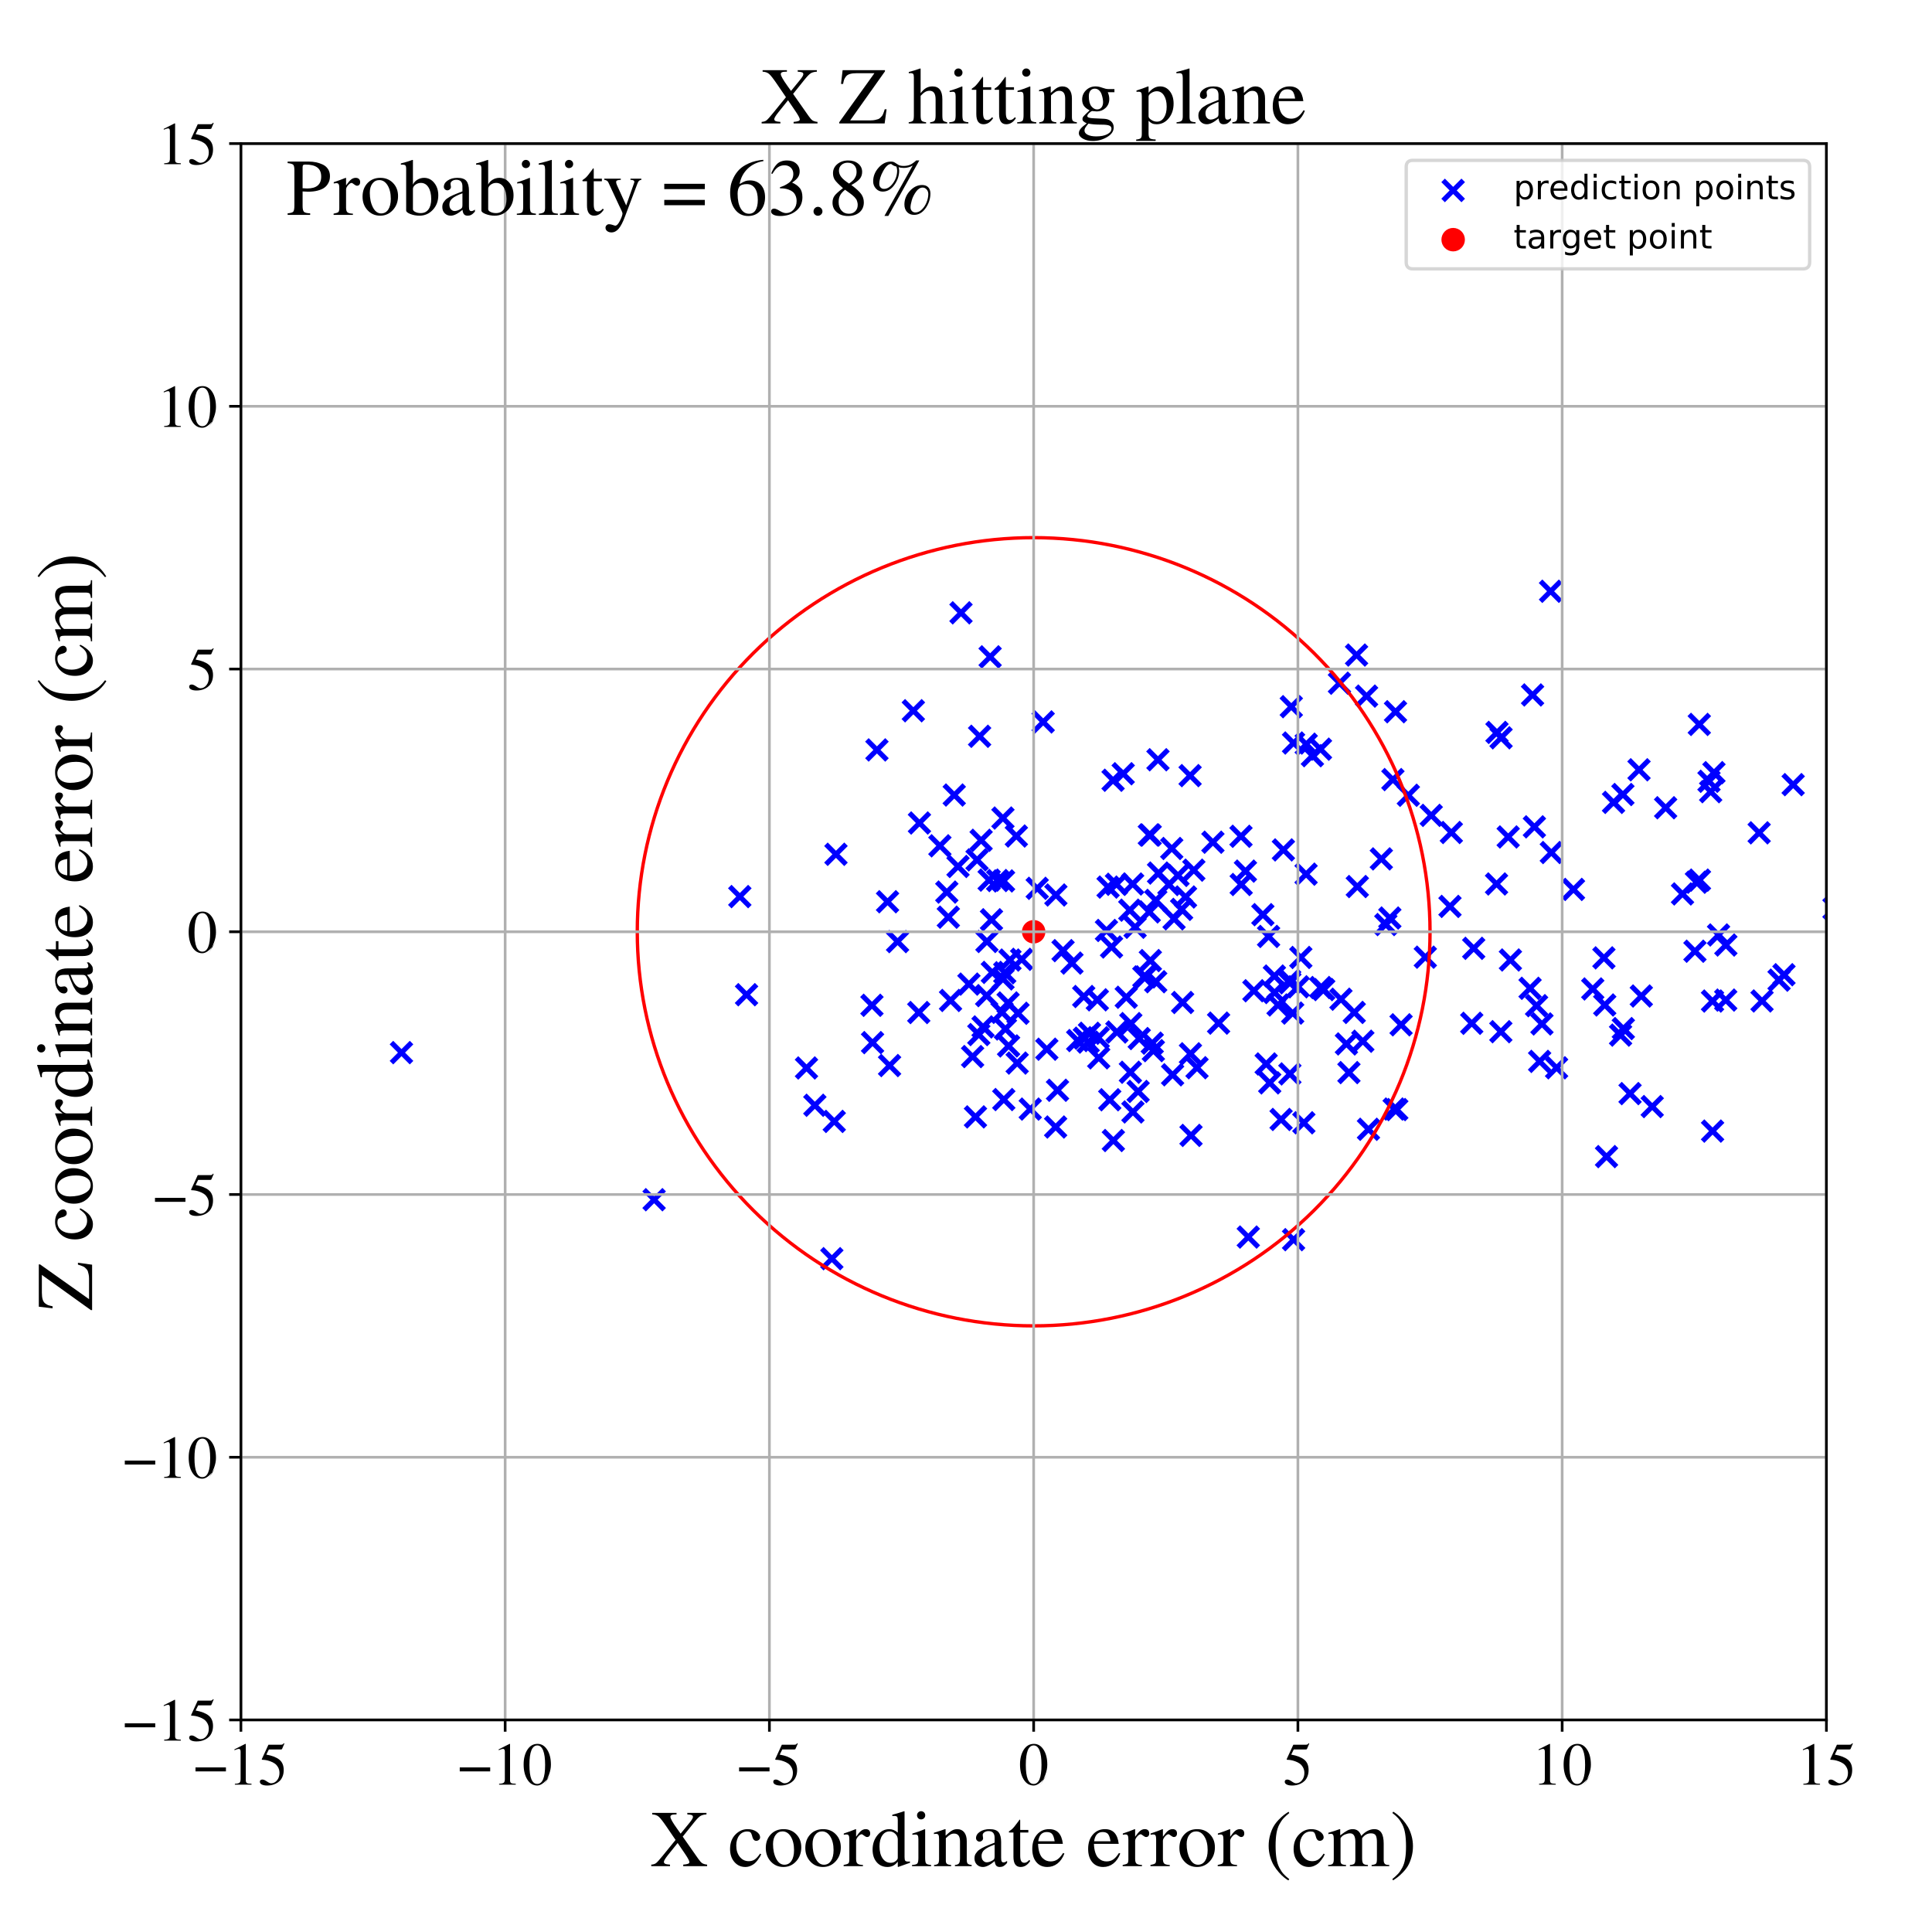 <?xml version="1.0" encoding="utf-8" standalone="no"?>
<!DOCTYPE svg PUBLIC "-//W3C//DTD SVG 1.1//EN"
  "http://www.w3.org/Graphics/SVG/1.1/DTD/svg11.dtd">
<!-- Created with matplotlib (https://matplotlib.org/) -->
<svg height="576pt" version="1.1" viewBox="0 0 576 576" width="576pt" xmlns="http://www.w3.org/2000/svg" xmlns:xlink="http://www.w3.org/1999/xlink">
 <defs>
  <style type="text/css">
*{stroke-linecap:butt;stroke-linejoin:round;}
  </style>
 </defs>
 <g id="figure_1">
  <g id="patch_1">
   <path d="M 0 576 
L 576 576 
L 576 0 
L 0 0 
z
" style="fill:#ffffff;"/>
  </g>
  <g id="axes_1">
   <g id="patch_2">
    <path d="M 71.822 512.784 
L 544.52 512.784 
L 544.52 42.802 
L 71.822 42.802 
z
" style="fill:#ffffff;"/>
   </g>
   <g id="PathCollection_1">
    <defs>
     <path d="M -3 3 
L 3 -3 
M -3 -3 
L 3 3 
" id="m27726eb4a5" style="stroke:#0000ff;stroke-width:1.5;"/>
    </defs>
    <g clip-path="url(#p64abf1be4b)">
     <use style="fill:#0000ff;stroke:#0000ff;stroke-width:1.5;" x="341.541" xlink:href="#m27726eb4a5" y="291.253"/>
     <use style="fill:#0000ff;stroke:#0000ff;stroke-width:1.5;" x="580.68" xlink:href="#m27726eb4a5" y="320.432"/>
     <use style="fill:#0000ff;stroke:#0000ff;stroke-width:1.5;" x="324.811" xlink:href="#m27726eb4a5" y="308.057"/>
     <use style="fill:#0000ff;stroke:#0000ff;stroke-width:1.5;" x="294.9" xlink:href="#m27726eb4a5" y="262.393"/>
     <use style="fill:#0000ff;stroke:#0000ff;stroke-width:1.5;" x="514.543" xlink:href="#m27726eb4a5" y="281.75"/>
     <use style="fill:#0000ff;stroke:#0000ff;stroke-width:1.5;" x="356.879" xlink:href="#m27726eb4a5" y="318.329"/>
     <use style="fill:#0000ff;stroke:#0000ff;stroke-width:1.5;" x="547.734" xlink:href="#m27726eb4a5" y="253.903"/>
     <use style="fill:#0000ff;stroke:#0000ff;stroke-width:1.5;" x="321.303" xlink:href="#m27726eb4a5" y="310.229"/>
     <use style="fill:#0000ff;stroke:#0000ff;stroke-width:1.5;" x="319.589" xlink:href="#m27726eb4a5" y="287.13"/>
     <use style="fill:#0000ff;stroke:#0000ff;stroke-width:1.5;" x="580.132" xlink:href="#m27726eb4a5" y="314.006"/>
     <use style="fill:#0000ff;stroke:#0000ff;stroke-width:1.5;" x="389.431" xlink:href="#m27726eb4a5" y="221.868"/>
     <use style="fill:#0000ff;stroke:#0000ff;stroke-width:1.5;" x="411.829" xlink:href="#m27726eb4a5" y="256.068"/>
     <use style="fill:#0000ff;stroke:#0000ff;stroke-width:1.5;" x="501.619" xlink:href="#m27726eb4a5" y="266.513"/>
     <use style="fill:#0000ff;stroke:#0000ff;stroke-width:1.5;" x="391.277" xlink:href="#m27726eb4a5" y="225.296"/>
     <use style="fill:#0000ff;stroke:#0000ff;stroke-width:1.5;" x="417.716" xlink:href="#m27726eb4a5" y="305.53"/>
     <use style="fill:#0000ff;stroke:#0000ff;stroke-width:1.5;" x="603.519" xlink:href="#m27726eb4a5" y="250.453"/>
     <use style="fill:#0000ff;stroke:#0000ff;stroke-width:1.5;" x="384.544" xlink:href="#m27726eb4a5" y="293.017"/>
     <use style="fill:#0000ff;stroke:#0000ff;stroke-width:1.5;" x="384.559" xlink:href="#m27726eb4a5" y="320.172"/>
     <use style="fill:#0000ff;stroke:#0000ff;stroke-width:1.5;" x="345.406" xlink:href="#m27726eb4a5" y="260.289"/>
     <use style="fill:#0000ff;stroke:#0000ff;stroke-width:1.5;" x="977.194" xlink:href="#m27726eb4a5" y="297.482"/>
     <use style="fill:#0000ff;stroke:#0000ff;stroke-width:1.5;" x="569.251" xlink:href="#m27726eb4a5" y="229.035"/>
     <use style="fill:#0000ff;stroke:#0000ff;stroke-width:1.5;" x="415.277" xlink:href="#m27726eb4a5" y="232.423"/>
     <use style="fill:#0000ff;stroke:#0000ff;stroke-width:1.5;" x="299.193" xlink:href="#m27726eb4a5" y="262.639"/>
     <use style="fill:#0000ff;stroke:#0000ff;stroke-width:1.5;" x="407.428" xlink:href="#m27726eb4a5" y="207.535"/>
     <use style="fill:#0000ff;stroke:#0000ff;stroke-width:1.5;" x="299.554" xlink:href="#m27726eb4a5" y="290.017"/>
     <use style="fill:#0000ff;stroke:#0000ff;stroke-width:1.5;" x="381.94" xlink:href="#m27726eb4a5" y="333.75"/>
     <use style="fill:#0000ff;stroke:#0000ff;stroke-width:1.5;" x="330.858" xlink:href="#m27726eb4a5" y="327.877"/>
     <use style="fill:#0000ff;stroke:#0000ff;stroke-width:1.5;" x="446.304" xlink:href="#m27726eb4a5" y="218.355"/>
     <use style="fill:#0000ff;stroke:#0000ff;stroke-width:1.5;" x="348.495" xlink:href="#m27726eb4a5" y="263.712"/>
     <use style="fill:#0000ff;stroke:#0000ff;stroke-width:1.5;" x="597.405" xlink:href="#m27726eb4a5" y="271.653"/>
     <use style="fill:#0000ff;stroke:#0000ff;stroke-width:1.5;" x="510.991" xlink:href="#m27726eb4a5" y="230.356"/>
     <use style="fill:#0000ff;stroke:#0000ff;stroke-width:1.5;" x="300.554" xlink:href="#m27726eb4a5" y="299.016"/>
     <use style="fill:#0000ff;stroke:#0000ff;stroke-width:1.5;" x="354.919" xlink:href="#m27726eb4a5" y="314.172"/>
     <use style="fill:#0000ff;stroke:#0000ff;stroke-width:1.5;" x="240.447" xlink:href="#m27726eb4a5" y="318.398"/>
     <use style="fill:#0000ff;stroke:#0000ff;stroke-width:1.5;" x="551.01" xlink:href="#m27726eb4a5" y="278.075"/>
     <use style="fill:#0000ff;stroke:#0000ff;stroke-width:1.5;" x="303.014" xlink:href="#m27726eb4a5" y="249.249"/>
     <use style="fill:#0000ff;stroke:#0000ff;stroke-width:1.5;" x="249.233" xlink:href="#m27726eb4a5" y="254.695"/>
     <use style="fill:#0000ff;stroke:#0000ff;stroke-width:1.5;" x="282.279" xlink:href="#m27726eb4a5" y="265.962"/>
     <use style="fill:#0000ff;stroke:#0000ff;stroke-width:1.5;" x="355.925" xlink:href="#m27726eb4a5" y="259.425"/>
     <use style="fill:#0000ff;stroke:#0000ff;stroke-width:1.5;" x="274.121" xlink:href="#m27726eb4a5" y="245.365"/>
     <use style="fill:#0000ff;stroke:#0000ff;stroke-width:1.5;" x="337.011" xlink:href="#m27726eb4a5" y="319.68"/>
     <use style="fill:#0000ff;stroke:#0000ff;stroke-width:1.5;" x="505.771" xlink:href="#m27726eb4a5" y="263.025"/>
     <use style="fill:#0000ff;stroke:#0000ff;stroke-width:1.5;" x="272.305" xlink:href="#m27726eb4a5" y="211.898"/>
     <use style="fill:#0000ff;stroke:#0000ff;stroke-width:1.5;" x="344.579" xlink:href="#m27726eb4a5" y="268.438"/>
     <use style="fill:#0000ff;stroke:#0000ff;stroke-width:1.5;" x="449.648" xlink:href="#m27726eb4a5" y="249.524"/>
     <use style="fill:#0000ff;stroke:#0000ff;stroke-width:1.5;" x="469.111" xlink:href="#m27726eb4a5" y="265.17"/>
     <use style="fill:#0000ff;stroke:#0000ff;stroke-width:1.5;" x="370.048" xlink:href="#m27726eb4a5" y="263.701"/>
     <use style="fill:#0000ff;stroke:#0000ff;stroke-width:1.5;" x="416.055" xlink:href="#m27726eb4a5" y="212.191"/>
     <use style="fill:#0000ff;stroke:#0000ff;stroke-width:1.5;" x="289.972" xlink:href="#m27726eb4a5" y="315.004"/>
     <use style="fill:#0000ff;stroke:#0000ff;stroke-width:1.5;" x="379.984" xlink:href="#m27726eb4a5" y="295.909"/>
     <use style="fill:#0000ff;stroke:#0000ff;stroke-width:1.5;" x="327.158" xlink:href="#m27726eb4a5" y="298.081"/>
     <use style="fill:#0000ff;stroke:#0000ff;stroke-width:1.5;" x="462.51" xlink:href="#m27726eb4a5" y="254.169"/>
     <use style="fill:#0000ff;stroke:#0000ff;stroke-width:1.5;" x="220.567" xlink:href="#m27726eb4a5" y="267.307"/>
     <use style="fill:#0000ff;stroke:#0000ff;stroke-width:1.5;" x="297.43" xlink:href="#m27726eb4a5" y="262.518"/>
     <use style="fill:#0000ff;stroke:#0000ff;stroke-width:1.5;" x="399.788" xlink:href="#m27726eb4a5" y="297.904"/>
     <use style="fill:#0000ff;stroke:#0000ff;stroke-width:1.5;" x="393.765" xlink:href="#m27726eb4a5" y="294.418"/>
     <use style="fill:#0000ff;stroke:#0000ff;stroke-width:1.5;" x="394.655" xlink:href="#m27726eb4a5" y="295.031"/>
     <use style="fill:#0000ff;stroke:#0000ff;stroke-width:1.5;" x="264.612" xlink:href="#m27726eb4a5" y="268.841"/>
     <use style="fill:#0000ff;stroke:#0000ff;stroke-width:1.5;" x="393.682" xlink:href="#m27726eb4a5" y="223.351"/>
     <use style="fill:#0000ff;stroke:#0000ff;stroke-width:1.5;" x="485.978" xlink:href="#m27726eb4a5" y="326.043"/>
     <use style="fill:#0000ff;stroke:#0000ff;stroke-width:1.5;" x="478.965" xlink:href="#m27726eb4a5" y="344.824"/>
     <use style="fill:#0000ff;stroke:#0000ff;stroke-width:1.5;" x="343.525" xlink:href="#m27726eb4a5" y="311.001"/>
     <use style="fill:#0000ff;stroke:#0000ff;stroke-width:1.5;" x="679.864" xlink:href="#m27726eb4a5" y="288.099"/>
     <use style="fill:#0000ff;stroke:#0000ff;stroke-width:1.5;" x="650.937" xlink:href="#m27726eb4a5" y="237.118"/>
     <use style="fill:#0000ff;stroke:#0000ff;stroke-width:1.5;" x="697.245" xlink:href="#m27726eb4a5" y="240.844"/>
     <use style="fill:#0000ff;stroke:#0000ff;stroke-width:1.5;" x="351.203" xlink:href="#m27726eb4a5" y="260.984"/>
     <use style="fill:#0000ff;stroke:#0000ff;stroke-width:1.5;" x="293.084" xlink:href="#m27726eb4a5" y="306.163"/>
     <use style="fill:#0000ff;stroke:#0000ff;stroke-width:1.5;" x="413.166" xlink:href="#m27726eb4a5" y="275.641"/>
     <use style="fill:#0000ff;stroke:#0000ff;stroke-width:1.5;" x="350.031" xlink:href="#m27726eb4a5" y="273.938"/>
     <use style="fill:#0000ff;stroke:#0000ff;stroke-width:1.5;" x="337.764" xlink:href="#m27726eb4a5" y="331.516"/>
     <use style="fill:#0000ff;stroke:#0000ff;stroke-width:1.5;" x="404.44" xlink:href="#m27726eb4a5" y="195.297"/>
     <use style="fill:#0000ff;stroke:#0000ff;stroke-width:1.5;" x="414.363" xlink:href="#m27726eb4a5" y="273.694"/>
     <use style="fill:#0000ff;stroke:#0000ff;stroke-width:1.5;" x="119.7" xlink:href="#m27726eb4a5" y="313.825"/>
     <use style="fill:#0000ff;stroke:#0000ff;stroke-width:1.5;" x="261.447" xlink:href="#m27726eb4a5" y="223.582"/>
     <use style="fill:#0000ff;stroke:#0000ff;stroke-width:1.5;" x="299.01" xlink:href="#m27726eb4a5" y="243.887"/>
     <use style="fill:#0000ff;stroke:#0000ff;stroke-width:1.5;" x="438.784" xlink:href="#m27726eb4a5" y="305.082"/>
     <use style="fill:#0000ff;stroke:#0000ff;stroke-width:1.5;" x="481.054" xlink:href="#m27726eb4a5" y="239.219"/>
     <use style="fill:#0000ff;stroke:#0000ff;stroke-width:1.5;" x="339.32" xlink:href="#m27726eb4a5" y="325.402"/>
     <use style="fill:#0000ff;stroke:#0000ff;stroke-width:1.5;" x="377.49" xlink:href="#m27726eb4a5" y="317.201"/>
     <use style="fill:#0000ff;stroke:#0000ff;stroke-width:1.5;" x="332.86" xlink:href="#m27726eb4a5" y="263.639"/>
     <use style="fill:#0000ff;stroke:#0000ff;stroke-width:1.5;" x="349.597" xlink:href="#m27726eb4a5" y="320.436"/>
     <use style="fill:#0000ff;stroke:#0000ff;stroke-width:1.5;" x="195.018" xlink:href="#m27726eb4a5" y="357.677"/>
     <use style="fill:#0000ff;stroke:#0000ff;stroke-width:1.5;" x="402.165" xlink:href="#m27726eb4a5" y="319.777"/>
     <use style="fill:#0000ff;stroke:#0000ff;stroke-width:1.5;" x="273.918" xlink:href="#m27726eb4a5" y="301.872"/>
     <use style="fill:#0000ff;stroke:#0000ff;stroke-width:1.5;" x="248.004" xlink:href="#m27726eb4a5" y="375.258"/>
     <use style="fill:#0000ff;stroke:#0000ff;stroke-width:1.5;" x="488.653" xlink:href="#m27726eb4a5" y="229.504"/>
     <use style="fill:#0000ff;stroke:#0000ff;stroke-width:1.5;" x="415.648" xlink:href="#m27726eb4a5" y="330.646"/>
     <use style="fill:#0000ff;stroke:#0000ff;stroke-width:1.5;" x="447.454" xlink:href="#m27726eb4a5" y="307.586"/>
     <use style="fill:#0000ff;stroke:#0000ff;stroke-width:1.5;" x="331.939" xlink:href="#m27726eb4a5" y="340.029"/>
     <use style="fill:#0000ff;stroke:#0000ff;stroke-width:1.5;" x="349.341" xlink:href="#m27726eb4a5" y="252.963"/>
     <use style="fill:#0000ff;stroke:#0000ff;stroke-width:1.5;" x="506.67" xlink:href="#m27726eb4a5" y="262.389"/>
     <use style="fill:#0000ff;stroke:#0000ff;stroke-width:1.5;" x="282.732" xlink:href="#m27726eb4a5" y="273.445"/>
     <use style="fill:#0000ff;stroke:#0000ff;stroke-width:1.5;" x="315.283" xlink:href="#m27726eb4a5" y="325.049"/>
     <use style="fill:#0000ff;stroke:#0000ff;stroke-width:1.5;" x="549.407" xlink:href="#m27726eb4a5" y="334.288"/>
     <use style="fill:#0000ff;stroke:#0000ff;stroke-width:1.5;" x="372.16" xlink:href="#m27726eb4a5" y="368.811"/>
     <use style="fill:#0000ff;stroke:#0000ff;stroke-width:1.5;" x="509.512" xlink:href="#m27726eb4a5" y="232.931"/>
     <use style="fill:#0000ff;stroke:#0000ff;stroke-width:1.5;" x="298.736" xlink:href="#m27726eb4a5" y="301.817"/>
     <use style="fill:#0000ff;stroke:#0000ff;stroke-width:1.5;" x="327.424" xlink:href="#m27726eb4a5" y="309.378"/>
     <use style="fill:#0000ff;stroke:#0000ff;stroke-width:1.5;" x="384.501" xlink:href="#m27726eb4a5" y="292.289"/>
     <use style="fill:#0000ff;stroke:#0000ff;stroke-width:1.5;" x="294.155" xlink:href="#m27726eb4a5" y="296.833"/>
     <use style="fill:#0000ff;stroke:#0000ff;stroke-width:1.5;" x="378.209" xlink:href="#m27726eb4a5" y="279.184"/>
     <use style="fill:#0000ff;stroke:#0000ff;stroke-width:1.5;" x="489.338" xlink:href="#m27726eb4a5" y="296.948"/>
     <use style="fill:#0000ff;stroke:#0000ff;stroke-width:1.5;" x="419.879" xlink:href="#m27726eb4a5" y="237.099"/>
     <use style="fill:#0000ff;stroke:#0000ff;stroke-width:1.5;" x="332.985" xlink:href="#m27726eb4a5" y="307.681"/>
     <use style="fill:#0000ff;stroke:#0000ff;stroke-width:1.5;" x="291.294" xlink:href="#m27726eb4a5" y="256.363"/>
     <use style="fill:#0000ff;stroke:#0000ff;stroke-width:1.5;" x="323.097" xlink:href="#m27726eb4a5" y="297.094"/>
     <use style="fill:#0000ff;stroke:#0000ff;stroke-width:1.5;" x="292.058" xlink:href="#m27726eb4a5" y="219.514"/>
     <use style="fill:#0000ff;stroke:#0000ff;stroke-width:1.5;" x="573.854" xlink:href="#m27726eb4a5" y="362.394"/>
     <use style="fill:#0000ff;stroke:#0000ff;stroke-width:1.5;" x="530.399" xlink:href="#m27726eb4a5" y="292.225"/>
     <use style="fill:#0000ff;stroke:#0000ff;stroke-width:1.5;" x="260.14" xlink:href="#m27726eb4a5" y="310.841"/>
     <use style="fill:#0000ff;stroke:#0000ff;stroke-width:1.5;" x="337.14" xlink:href="#m27726eb4a5" y="305.167"/>
     <use style="fill:#0000ff;stroke:#0000ff;stroke-width:1.5;" x="288.87" xlink:href="#m27726eb4a5" y="293.398"/>
     <use style="fill:#0000ff;stroke:#0000ff;stroke-width:1.5;" x="355.085" xlink:href="#m27726eb4a5" y="338.506"/>
     <use style="fill:#0000ff;stroke:#0000ff;stroke-width:1.5;" x="385.656" xlink:href="#m27726eb4a5" y="221.519"/>
     <use style="fill:#0000ff;stroke:#0000ff;stroke-width:1.5;" x="525.327" xlink:href="#m27726eb4a5" y="298.422"/>
     <use style="fill:#0000ff;stroke:#0000ff;stroke-width:1.5;" x="622.617" xlink:href="#m27726eb4a5" y="298.214"/>
     <use style="fill:#0000ff;stroke:#0000ff;stroke-width:1.5;" x="514.505" xlink:href="#m27726eb4a5" y="298.16"/>
     <use style="fill:#0000ff;stroke:#0000ff;stroke-width:1.5;" x="478.185" xlink:href="#m27726eb4a5" y="285.575"/>
     <use style="fill:#0000ff;stroke:#0000ff;stroke-width:1.5;" x="334.866" xlink:href="#m27726eb4a5" y="230.682"/>
     <use style="fill:#0000ff;stroke:#0000ff;stroke-width:1.5;" x="432.292" xlink:href="#m27726eb4a5" y="270.235"/>
     <use style="fill:#0000ff;stroke:#0000ff;stroke-width:1.5;" x="677.528" xlink:href="#m27726eb4a5" y="279.149"/>
     <use style="fill:#0000ff;stroke:#0000ff;stroke-width:1.5;" x="259.958" xlink:href="#m27726eb4a5" y="299.717"/>
     <use style="fill:#0000ff;stroke:#0000ff;stroke-width:1.5;" x="323.287" xlink:href="#m27726eb4a5" y="309.515"/>
     <use style="fill:#0000ff;stroke:#0000ff;stroke-width:1.5;" x="339.648" xlink:href="#m27726eb4a5" y="309.628"/>
     <use style="fill:#0000ff;stroke:#0000ff;stroke-width:1.5;" x="387.826" xlink:href="#m27726eb4a5" y="285.453"/>
     <use style="fill:#0000ff;stroke:#0000ff;stroke-width:1.5;" x="342.961" xlink:href="#m27726eb4a5" y="286.383"/>
     <use style="fill:#0000ff;stroke:#0000ff;stroke-width:1.5;" x="546.782" xlink:href="#m27726eb4a5" y="270.874"/>
     <use style="fill:#0000ff;stroke:#0000ff;stroke-width:1.5;" x="478.43" xlink:href="#m27726eb4a5" y="299.621"/>
     <use style="fill:#0000ff;stroke:#0000ff;stroke-width:1.5;" x="378.55" xlink:href="#m27726eb4a5" y="322.847"/>
     <use style="fill:#0000ff;stroke:#0000ff;stroke-width:1.5;" x="309.234" xlink:href="#m27726eb4a5" y="264.839"/>
     <use style="fill:#0000ff;stroke:#0000ff;stroke-width:1.5;" x="401.416" xlink:href="#m27726eb4a5" y="311.234"/>
     <use style="fill:#0000ff;stroke:#0000ff;stroke-width:1.5;" x="599.305" xlink:href="#m27726eb4a5" y="165.941"/>
     <use style="fill:#0000ff;stroke:#0000ff;stroke-width:1.5;" x="343.86" xlink:href="#m27726eb4a5" y="313.238"/>
     <use style="fill:#0000ff;stroke:#0000ff;stroke-width:1.5;" x="327.563" xlink:href="#m27726eb4a5" y="315.382"/>
     <use style="fill:#0000ff;stroke:#0000ff;stroke-width:1.5;" x="283.391" xlink:href="#m27726eb4a5" y="298.272"/>
     <use style="fill:#0000ff;stroke:#0000ff;stroke-width:1.5;" x="361.613" xlink:href="#m27726eb4a5" y="251.097"/>
     <use style="fill:#0000ff;stroke:#0000ff;stroke-width:1.5;" x="299.745" xlink:href="#m27726eb4a5" y="306.767"/>
     <use style="fill:#0000ff;stroke:#0000ff;stroke-width:1.5;" x="369.987" xlink:href="#m27726eb4a5" y="249.329"/>
     <use style="fill:#0000ff;stroke:#0000ff;stroke-width:1.5;" x="376.503" xlink:href="#m27726eb4a5" y="272.696"/>
     <use style="fill:#0000ff;stroke:#0000ff;stroke-width:1.5;" x="572.786" xlink:href="#m27726eb4a5" y="272.641"/>
     <use style="fill:#0000ff;stroke:#0000ff;stroke-width:1.5;" x="464.08" xlink:href="#m27726eb4a5" y="318.348"/>
     <use style="fill:#0000ff;stroke:#0000ff;stroke-width:1.5;" x="345.232" xlink:href="#m27726eb4a5" y="226.508"/>
     <use style="fill:#0000ff;stroke:#0000ff;stroke-width:1.5;" x="667.679" xlink:href="#m27726eb4a5" y="246.029"/>
     <use style="fill:#0000ff;stroke:#0000ff;stroke-width:1.5;" x="606.846" xlink:href="#m27726eb4a5" y="237.92"/>
     <use style="fill:#0000ff;stroke:#0000ff;stroke-width:1.5;" x="387.023" xlink:href="#m27726eb4a5" y="294.198"/>
     <use style="fill:#0000ff;stroke:#0000ff;stroke-width:1.5;" x="295.599" xlink:href="#m27726eb4a5" y="274.214"/>
     <use style="fill:#0000ff;stroke:#0000ff;stroke-width:1.5;" x="510.585" xlink:href="#m27726eb4a5" y="337.221"/>
     <use style="fill:#0000ff;stroke:#0000ff;stroke-width:1.5;" x="303.257" xlink:href="#m27726eb4a5" y="316.939"/>
     <use style="fill:#0000ff;stroke:#0000ff;stroke-width:1.5;" x="353.45" xlink:href="#m27726eb4a5" y="267.426"/>
     <use style="fill:#0000ff;stroke:#0000ff;stroke-width:1.5;" x="303.506" xlink:href="#m27726eb4a5" y="302.099"/>
     <use style="fill:#0000ff;stroke:#0000ff;stroke-width:1.5;" x="300.696" xlink:href="#m27726eb4a5" y="311.831"/>
     <use style="fill:#0000ff;stroke:#0000ff;stroke-width:1.5;" x="307.156" xlink:href="#m27726eb4a5" y="330.659"/>
     <use style="fill:#0000ff;stroke:#0000ff;stroke-width:1.5;" x="344.564" xlink:href="#m27726eb4a5" y="292.691"/>
     <use style="fill:#0000ff;stroke:#0000ff;stroke-width:1.5;" x="625.947" xlink:href="#m27726eb4a5" y="274.611"/>
     <use style="fill:#0000ff;stroke:#0000ff;stroke-width:1.5;" x="510.564" xlink:href="#m27726eb4a5" y="298.449"/>
     <use style="fill:#0000ff;stroke:#0000ff;stroke-width:1.5;" x="331.85" xlink:href="#m27726eb4a5" y="232.623"/>
     <use style="fill:#0000ff;stroke:#0000ff;stroke-width:1.5;" x="371.314" xlink:href="#m27726eb4a5" y="259.71"/>
     <use style="fill:#0000ff;stroke:#0000ff;stroke-width:1.5;" x="286.51" xlink:href="#m27726eb4a5" y="182.706"/>
     <use style="fill:#0000ff;stroke:#0000ff;stroke-width:1.5;" x="304.588" xlink:href="#m27726eb4a5" y="286.011"/>
     <use style="fill:#0000ff;stroke:#0000ff;stroke-width:1.5;" x="379.94" xlink:href="#m27726eb4a5" y="290.992"/>
     <use style="fill:#0000ff;stroke:#0000ff;stroke-width:1.5;" x="342.634" xlink:href="#m27726eb4a5" y="271.87"/>
     <use style="fill:#0000ff;stroke:#0000ff;stroke-width:1.5;" x="342.917" xlink:href="#m27726eb4a5" y="248.964"/>
     <use style="fill:#0000ff;stroke:#0000ff;stroke-width:1.5;" x="588.809" xlink:href="#m27726eb4a5" y="299.908"/>
     <use style="fill:#0000ff;stroke:#0000ff;stroke-width:1.5;" x="290.824" xlink:href="#m27726eb4a5" y="332.987"/>
     <use style="fill:#0000ff;stroke:#0000ff;stroke-width:1.5;" x="373.832" xlink:href="#m27726eb4a5" y="295.377"/>
     <use style="fill:#0000ff;stroke:#0000ff;stroke-width:1.5;" x="384.988" xlink:href="#m27726eb4a5" y="210.688"/>
     <use style="fill:#0000ff;stroke:#0000ff;stroke-width:1.5;" x="222.577" xlink:href="#m27726eb4a5" y="296.56"/>
     <use style="fill:#0000ff;stroke:#0000ff;stroke-width:1.5;" x="385.663" xlink:href="#m27726eb4a5" y="369.591"/>
     <use style="fill:#0000ff;stroke:#0000ff;stroke-width:1.5;" x="312.096" xlink:href="#m27726eb4a5" y="312.806"/>
     <use style="fill:#0000ff;stroke:#0000ff;stroke-width:1.5;" x="331.389" xlink:href="#m27726eb4a5" y="282.337"/>
     <use style="fill:#0000ff;stroke:#0000ff;stroke-width:1.5;" x="335.778" xlink:href="#m27726eb4a5" y="297.318"/>
     <use style="fill:#0000ff;stroke:#0000ff;stroke-width:1.5;" x="424.941" xlink:href="#m27726eb4a5" y="285.368"/>
     <use style="fill:#0000ff;stroke:#0000ff;stroke-width:1.5;" x="342.658" xlink:href="#m27726eb4a5" y="248.917"/>
     <use style="fill:#0000ff;stroke:#0000ff;stroke-width:1.5;" x="562.818" xlink:href="#m27726eb4a5" y="393.471"/>
     <use style="fill:#0000ff;stroke:#0000ff;stroke-width:1.5;" x="267.599" xlink:href="#m27726eb4a5" y="280.728"/>
     <use style="fill:#0000ff;stroke:#0000ff;stroke-width:1.5;" x="578.756" xlink:href="#m27726eb4a5" y="232.753"/>
     <use style="fill:#0000ff;stroke:#0000ff;stroke-width:1.5;" x="337.684" xlink:href="#m27726eb4a5" y="263.557"/>
     <use style="fill:#0000ff;stroke:#0000ff;stroke-width:1.5;" x="505.325" xlink:href="#m27726eb4a5" y="283.593"/>
     <use style="fill:#0000ff;stroke:#0000ff;stroke-width:1.5;" x="450.31" xlink:href="#m27726eb4a5" y="286.205"/>
     <use style="fill:#0000ff;stroke:#0000ff;stroke-width:1.5;" x="299.266" xlink:href="#m27726eb4a5" y="327.818"/>
     <use style="fill:#0000ff;stroke:#0000ff;stroke-width:1.5;" x="242.935" xlink:href="#m27726eb4a5" y="329.522"/>
     <use style="fill:#0000ff;stroke:#0000ff;stroke-width:1.5;" x="295.194" xlink:href="#m27726eb4a5" y="195.828"/>
     <use style="fill:#0000ff;stroke:#0000ff;stroke-width:1.5;" x="407.992" xlink:href="#m27726eb4a5" y="336.683"/>
     <use style="fill:#0000ff;stroke:#0000ff;stroke-width:1.5;" x="483.977" xlink:href="#m27726eb4a5" y="306.661"/>
     <use style="fill:#0000ff;stroke:#0000ff;stroke-width:1.5;" x="389.392" xlink:href="#m27726eb4a5" y="260.621"/>
     <use style="fill:#0000ff;stroke:#0000ff;stroke-width:1.5;" x="314.726" xlink:href="#m27726eb4a5" y="336.002"/>
     <use style="fill:#0000ff;stroke:#0000ff;stroke-width:1.5;" x="439.369" xlink:href="#m27726eb4a5" y="282.731"/>
     <use style="fill:#0000ff;stroke:#0000ff;stroke-width:1.5;" x="492.592" xlink:href="#m27726eb4a5" y="329.91"/>
     <use style="fill:#0000ff;stroke:#0000ff;stroke-width:1.5;" x="292.512" xlink:href="#m27726eb4a5" y="250.521"/>
     <use style="fill:#0000ff;stroke:#0000ff;stroke-width:1.5;" x="338.416" xlink:href="#m27726eb4a5" y="276.446"/>
     <use style="fill:#0000ff;stroke:#0000ff;stroke-width:1.5;" x="352.581" xlink:href="#m27726eb4a5" y="298.881"/>
     <use style="fill:#0000ff;stroke:#0000ff;stroke-width:1.5;" x="456.171" xlink:href="#m27726eb4a5" y="294.65"/>
     <use style="fill:#0000ff;stroke:#0000ff;stroke-width:1.5;" x="341.021" xlink:href="#m27726eb4a5" y="291.26"/>
     <use style="fill:#0000ff;stroke:#0000ff;stroke-width:1.5;" x="301.104" xlink:href="#m27726eb4a5" y="286.227"/>
     <use style="fill:#0000ff;stroke:#0000ff;stroke-width:1.5;" x="330.36" xlink:href="#m27726eb4a5" y="264.474"/>
     <use style="fill:#0000ff;stroke:#0000ff;stroke-width:1.5;" x="406.312" xlink:href="#m27726eb4a5" y="310.43"/>
     <use style="fill:#0000ff;stroke:#0000ff;stroke-width:1.5;" x="388.728" xlink:href="#m27726eb4a5" y="334.742"/>
     <use style="fill:#0000ff;stroke:#0000ff;stroke-width:1.5;" x="265.216" xlink:href="#m27726eb4a5" y="317.68"/>
     <use style="fill:#0000ff;stroke:#0000ff;stroke-width:1.5;" x="248.725" xlink:href="#m27726eb4a5" y="334.335"/>
     <use style="fill:#0000ff;stroke:#0000ff;stroke-width:1.5;" x="534.607" xlink:href="#m27726eb4a5" y="233.931"/>
     <use style="fill:#0000ff;stroke:#0000ff;stroke-width:1.5;" x="403.749" xlink:href="#m27726eb4a5" y="301.844"/>
     <use style="fill:#0000ff;stroke:#0000ff;stroke-width:1.5;" x="285.618" xlink:href="#m27726eb4a5" y="258.322"/>
     <use style="fill:#0000ff;stroke:#0000ff;stroke-width:1.5;" x="483.154" xlink:href="#m27726eb4a5" y="308.605"/>
     <use style="fill:#0000ff;stroke:#0000ff;stroke-width:1.5;" x="596.98" xlink:href="#m27726eb4a5" y="252.103"/>
     <use style="fill:#0000ff;stroke:#0000ff;stroke-width:1.5;" x="284.494" xlink:href="#m27726eb4a5" y="237.027"/>
     <use style="fill:#0000ff;stroke:#0000ff;stroke-width:1.5;" x="291.822" xlink:href="#m27726eb4a5" y="308.441"/>
     <use style="fill:#0000ff;stroke:#0000ff;stroke-width:1.5;" x="314.797" xlink:href="#m27726eb4a5" y="266.83"/>
     <use style="fill:#0000ff;stroke:#0000ff;stroke-width:1.5;" x="416.429" xlink:href="#m27726eb4a5" y="330.806"/>
     <use style="fill:#0000ff;stroke:#0000ff;stroke-width:1.5;" x="363.309" xlink:href="#m27726eb4a5" y="305.029"/>
     <use style="fill:#0000ff;stroke:#0000ff;stroke-width:1.5;" x="426.709" xlink:href="#m27726eb4a5" y="243.09"/>
     <use style="fill:#0000ff;stroke:#0000ff;stroke-width:1.5;" x="524.468" xlink:href="#m27726eb4a5" y="248.295"/>
     <use style="fill:#0000ff;stroke:#0000ff;stroke-width:1.5;" x="294.24" xlink:href="#m27726eb4a5" y="280.689"/>
     <use style="fill:#0000ff;stroke:#0000ff;stroke-width:1.5;" x="531.867" xlink:href="#m27726eb4a5" y="290.6"/>
     <use style="fill:#0000ff;stroke:#0000ff;stroke-width:1.5;" x="457.458" xlink:href="#m27726eb4a5" y="246.513"/>
     <use style="fill:#0000ff;stroke:#0000ff;stroke-width:1.5;" x="336.83" xlink:href="#m27726eb4a5" y="271.356"/>
     <use style="fill:#0000ff;stroke:#0000ff;stroke-width:1.5;" x="496.591" xlink:href="#m27726eb4a5" y="240.819"/>
     <use style="fill:#0000ff;stroke:#0000ff;stroke-width:1.5;" x="404.666" xlink:href="#m27726eb4a5" y="264.311"/>
     <use style="fill:#0000ff;stroke:#0000ff;stroke-width:1.5;" x="385.397" xlink:href="#m27726eb4a5" y="302.036"/>
     <use style="fill:#0000ff;stroke:#0000ff;stroke-width:1.5;" x="462.285" xlink:href="#m27726eb4a5" y="176.28"/>
     <use style="fill:#0000ff;stroke:#0000ff;stroke-width:1.5;" x="510.014" xlink:href="#m27726eb4a5" y="236.031"/>
     <use style="fill:#0000ff;stroke:#0000ff;stroke-width:1.5;" x="382.631" xlink:href="#m27726eb4a5" y="253.39"/>
     <use style="fill:#0000ff;stroke:#0000ff;stroke-width:1.5;" x="447.526" xlink:href="#m27726eb4a5" y="219.966"/>
     <use style="fill:#0000ff;stroke:#0000ff;stroke-width:1.5;" x="432.697" xlink:href="#m27726eb4a5" y="248.198"/>
     <use style="fill:#0000ff;stroke:#0000ff;stroke-width:1.5;" x="329.876" xlink:href="#m27726eb4a5" y="277.401"/>
     <use style="fill:#0000ff;stroke:#0000ff;stroke-width:1.5;" x="474.859" xlink:href="#m27726eb4a5" y="294.846"/>
     <use style="fill:#0000ff;stroke:#0000ff;stroke-width:1.5;" x="324.436" xlink:href="#m27726eb4a5" y="310.686"/>
     <use style="fill:#0000ff;stroke:#0000ff;stroke-width:1.5;" x="352.284" xlink:href="#m27726eb4a5" y="271.121"/>
     <use style="fill:#0000ff;stroke:#0000ff;stroke-width:1.5;" x="381.032" xlink:href="#m27726eb4a5" y="299.622"/>
     <use style="fill:#0000ff;stroke:#0000ff;stroke-width:1.5;" x="295.847" xlink:href="#m27726eb4a5" y="289.909"/>
     <use style="fill:#0000ff;stroke:#0000ff;stroke-width:1.5;" x="459.713" xlink:href="#m27726eb4a5" y="305.277"/>
     <use style="fill:#0000ff;stroke:#0000ff;stroke-width:1.5;" x="316.938" xlink:href="#m27726eb4a5" y="283.42"/>
     <use style="fill:#0000ff;stroke:#0000ff;stroke-width:1.5;" x="506.622" xlink:href="#m27726eb4a5" y="215.975"/>
     <use style="fill:#0000ff;stroke:#0000ff;stroke-width:1.5;" x="512.36" xlink:href="#m27726eb4a5" y="278.744"/>
     <use style="fill:#0000ff;stroke:#0000ff;stroke-width:1.5;" x="311.011" xlink:href="#m27726eb4a5" y="215.235"/>
     <use style="fill:#0000ff;stroke:#0000ff;stroke-width:1.5;" x="483.847" xlink:href="#m27726eb4a5" y="236.875"/>
     <use style="fill:#0000ff;stroke:#0000ff;stroke-width:1.5;" x="399.337" xlink:href="#m27726eb4a5" y="203.688"/>
     <use style="fill:#0000ff;stroke:#0000ff;stroke-width:1.5;" x="299.032" xlink:href="#m27726eb4a5" y="291.856"/>
     <use style="fill:#0000ff;stroke:#0000ff;stroke-width:1.5;" x="739.35" xlink:href="#m27726eb4a5" y="302.849"/>
     <use style="fill:#0000ff;stroke:#0000ff;stroke-width:1.5;" x="354.814" xlink:href="#m27726eb4a5" y="231.239"/>
     <use style="fill:#0000ff;stroke:#0000ff;stroke-width:1.5;" x="458.109" xlink:href="#m27726eb4a5" y="299.827"/>
     <use style="fill:#0000ff;stroke:#0000ff;stroke-width:1.5;" x="446.176" xlink:href="#m27726eb4a5" y="263.544"/>
     <use style="fill:#0000ff;stroke:#0000ff;stroke-width:1.5;" x="459.022" xlink:href="#m27726eb4a5" y="316.437"/>
     <use style="fill:#0000ff;stroke:#0000ff;stroke-width:1.5;" x="456.917" xlink:href="#m27726eb4a5" y="207.19"/>
     <use style="fill:#0000ff;stroke:#0000ff;stroke-width:1.5;" x="280.218" xlink:href="#m27726eb4a5" y="252.166"/>
     <use style="fill:#0000ff;stroke:#0000ff;stroke-width:1.5;" x="637.851" xlink:href="#m27726eb4a5" y="236.384"/>
     <use style="fill:#0000ff;stroke:#0000ff;stroke-width:1.5;" x="964.573" xlink:href="#m27726eb4a5" y="148.642"/>
    </g>
   </g>
   <g id="PathCollection_2">
    <defs>
     <path d="M 0 3 
C 0.796 3 1.559 2.684 2.121 2.121 
C 2.684 1.559 3 0.796 3 0 
C 3 -0.796 2.684 -1.559 2.121 -2.121 
C 1.559 -2.684 0.796 -3 0 -3 
C -0.796 -3 -1.559 -2.684 -2.121 -2.121 
C -2.684 -1.559 -3 -0.796 -3 0 
C -3 0.796 -2.684 1.559 -2.121 2.121 
C -1.559 2.684 -0.796 3 0 3 
z
" id="m75b2cff65e" style="stroke:#ff0000;"/>
    </defs>
    <g clip-path="url(#p64abf1be4b)">
     <use style="fill:#ff0000;stroke:#ff0000;" x="308.171" xlink:href="#m75b2cff65e" y="277.793"/>
    </g>
   </g>
   <g id="patch_3">
    <path clip-path="url(#p64abf1be4b)" d="M 308.171 395.288 
C 339.511 395.288 369.572 382.908 391.733 360.875 
C 413.894 338.841 426.346 308.953 426.346 277.793 
C 426.346 246.633 413.894 216.745 391.733 194.711 
C 369.572 172.677 339.511 160.297 308.171 160.297 
C 276.831 160.297 246.77 172.677 224.609 194.711 
C 202.448 216.745 189.997 246.633 189.997 277.793 
C 189.997 308.953 202.448 338.841 224.609 360.875 
C 246.77 382.908 276.831 395.288 308.171 395.288 
z
" style="fill:none;stroke:#ff0000;stroke-linejoin:miter;"/>
   </g>
   <g id="matplotlib.axis_1">
    <g id="xtick_1">
     <g id="line2d_1">
      <path clip-path="url(#p64abf1be4b)" d="M 71.822 512.784 
L 71.822 42.802 
" style="fill:none;stroke:#b0b0b0;stroke-linecap:square;stroke-width:0.8;"/>
     </g>
     <g id="line2d_2">
      <defs>
       <path d="M 0 0 
L 0 3.5 
" id="md8b9bef231" style="stroke:#000000;stroke-width:0.8;"/>
      </defs>
      <g>
       <use style="stroke:#000000;stroke-width:0.8;" x="71.822" xlink:href="#md8b9bef231" y="512.784"/>
      </g>
     </g>
     <g id="text_1">
      <!-- −15 -->
      <defs>
       <path d="M 3 22 
L 3 28.594 
L 53.406 28.594 
L 53.406 22 
z
" id="FreeSerif-8722"/>
       <path d="M 18.297 59.297 
Q 16.5 59.297 11.094 57.094 
L 11.094 58.5 
L 29.094 67.594 
L 29.906 67.406 
L 29.906 7.406 
Q 29.906 3.797 31.703 2.688 
Q 33.5 1.594 39.406 1.5 
L 39.406 0 
L 11.797 0 
L 11.797 1.5 
Q 17.406 1.703 19.344 3.141 
Q 21.297 4.594 21.297 9.297 
L 21.297 54.594 
Q 21.297 59.297 18.297 59.297 
z
" id="FreeSerif-49"/>
       <path d="M 35.703 19.406 
Q 35.703 24.703 33.344 28.797 
Q 31 32.906 27.641 35.156 
Q 24.297 37.406 20.141 38.844 
Q 16 40.297 12.953 40.75 
Q 9.906 41.203 7.594 41.203 
Q 6.406 41.203 6.406 42 
Q 6.406 42.297 6.5 42.5 
L 17.406 66.203 
L 38.297 66.203 
Q 39.906 66.203 40.844 66.703 
Q 41.797 67.203 42.906 68.797 
L 43.797 68.094 
L 40 59.203 
Q 39.594 58.297 37.703 58.297 
L 18.094 58.297 
L 13.906 49.797 
Q 28.5 47.203 35.594 41.344 
Q 42.703 35.5 42.703 24.203 
Q 42.703 18.297 40.844 13.688 
Q 39 9.094 36.141 6.297 
Q 33.297 3.5 29.547 1.703 
Q 25.797 -0.094 22.344 -0.75 
Q 18.906 -1.406 15.406 -1.406 
Q 9.797 -1.406 6.5 0.25 
Q 3.203 1.906 3.203 4.797 
Q 3.203 8.5 7.5 8.5 
Q 10.297 8.5 14.75 5.391 
Q 19.203 2.297 21.797 2.297 
Q 27.703 2.297 31.703 7.25 
Q 35.703 12.203 35.703 19.406 
z
" id="FreeSerif-53"/>
      </defs>
      <g transform="translate(57.746 532.077)scale(0.18 -0.18)">
       <use xlink:href="#FreeSerif-8722"/>
       <use x="56.4" xlink:href="#FreeSerif-49"/>
       <use x="106.4" xlink:href="#FreeSerif-53"/>
      </g>
     </g>
    </g>
    <g id="xtick_2">
     <g id="line2d_3">
      <path clip-path="url(#p64abf1be4b)" d="M 150.605 512.784 
L 150.605 42.802 
" style="fill:none;stroke:#b0b0b0;stroke-linecap:square;stroke-width:0.8;"/>
     </g>
     <g id="line2d_4">
      <g>
       <use style="stroke:#000000;stroke-width:0.8;" x="150.605" xlink:href="#md8b9bef231" y="512.784"/>
      </g>
     </g>
     <g id="text_2">
      <!-- −10 -->
      <defs>
       <path d="M 47.594 17.797 
Q 35.203 -1.406 25 -1.406 
Q 14.797 -1.406 8.594 8.391 
Q 2.406 18.203 2.406 33.594 
Q 2.406 48.094 8.594 57.844 
Q 14.797 67.594 25.406 67.594 
Q 35.203 67.594 41.391 58 
Q 47.594 48.406 47.594 33 
Q 47.594 17.797 35.203 -1.406 
z
M 25.094 65 
Q 12 65 12 32.703 
Q 12 1.203 25 1.203 
Q 38 1.203 38 32.797 
Q 38 48.5 34.703 56.75 
Q 31.406 65 25.094 65 
z
" id="FreeSerif-48"/>
      </defs>
      <g transform="translate(136.529 532.077)scale(0.18 -0.18)">
       <use xlink:href="#FreeSerif-8722"/>
       <use x="56.4" xlink:href="#FreeSerif-49"/>
       <use x="106.4" xlink:href="#FreeSerif-48"/>
      </g>
     </g>
    </g>
    <g id="xtick_3">
     <g id="line2d_5">
      <path clip-path="url(#p64abf1be4b)" d="M 229.388 512.784 
L 229.388 42.802 
" style="fill:none;stroke:#b0b0b0;stroke-linecap:square;stroke-width:0.8;"/>
     </g>
     <g id="line2d_6">
      <g>
       <use style="stroke:#000000;stroke-width:0.8;" x="229.388" xlink:href="#md8b9bef231" y="512.784"/>
      </g>
     </g>
     <g id="text_3">
      <!-- −5 -->
      <g transform="translate(219.812 532.077)scale(0.18 -0.18)">
       <use xlink:href="#FreeSerif-8722"/>
       <use x="56.4" xlink:href="#FreeSerif-53"/>
      </g>
     </g>
    </g>
    <g id="xtick_4">
     <g id="line2d_7">
      <path clip-path="url(#p64abf1be4b)" d="M 308.171 512.784 
L 308.171 42.802 
" style="fill:none;stroke:#b0b0b0;stroke-linecap:square;stroke-width:0.8;"/>
     </g>
     <g id="line2d_8">
      <g>
       <use style="stroke:#000000;stroke-width:0.8;" x="308.171" xlink:href="#md8b9bef231" y="512.784"/>
      </g>
     </g>
     <g id="text_4">
      <!-- 0 -->
      <g transform="translate(303.671 532.077)scale(0.18 -0.18)">
       <use xlink:href="#FreeSerif-48"/>
      </g>
     </g>
    </g>
    <g id="xtick_5">
     <g id="line2d_9">
      <path clip-path="url(#p64abf1be4b)" d="M 386.954 512.784 
L 386.954 42.802 
" style="fill:none;stroke:#b0b0b0;stroke-linecap:square;stroke-width:0.8;"/>
     </g>
     <g id="line2d_10">
      <g>
       <use style="stroke:#000000;stroke-width:0.8;" x="386.954" xlink:href="#md8b9bef231" y="512.784"/>
      </g>
     </g>
     <g id="text_5">
      <!-- 5 -->
      <g transform="translate(382.454 532.077)scale(0.18 -0.18)">
       <use xlink:href="#FreeSerif-53"/>
      </g>
     </g>
    </g>
    <g id="xtick_6">
     <g id="line2d_11">
      <path clip-path="url(#p64abf1be4b)" d="M 465.737 512.784 
L 465.737 42.802 
" style="fill:none;stroke:#b0b0b0;stroke-linecap:square;stroke-width:0.8;"/>
     </g>
     <g id="line2d_12">
      <g>
       <use style="stroke:#000000;stroke-width:0.8;" x="465.737" xlink:href="#md8b9bef231" y="512.784"/>
      </g>
     </g>
     <g id="text_6">
      <!-- 10 -->
      <g transform="translate(456.737 532.077)scale(0.18 -0.18)">
       <use xlink:href="#FreeSerif-49"/>
       <use x="50" xlink:href="#FreeSerif-48"/>
      </g>
     </g>
    </g>
    <g id="xtick_7">
     <g id="line2d_13">
      <path clip-path="url(#p64abf1be4b)" d="M 544.52 512.784 
L 544.52 42.802 
" style="fill:none;stroke:#b0b0b0;stroke-linecap:square;stroke-width:0.8;"/>
     </g>
     <g id="line2d_14">
      <g>
       <use style="stroke:#000000;stroke-width:0.8;" x="544.52" xlink:href="#md8b9bef231" y="512.784"/>
      </g>
     </g>
     <g id="text_7">
      <!-- 15 -->
      <g transform="translate(535.52 532.077)scale(0.18 -0.18)">
       <use xlink:href="#FreeSerif-49"/>
       <use x="50" xlink:href="#FreeSerif-53"/>
      </g>
     </g>
    </g>
    <g id="text_8">
     <!-- X coordinate error (cm) -->
     <defs>
      <path d="M 69.594 66.203 
L 69.594 64.297 
Q 64.703 64 62.047 62.344 
Q 59.406 60.703 54.703 54.906 
L 40.094 36.703 
L 59.297 9.297 
Q 62.297 5 64.297 3.703 
Q 66.297 2.406 70.406 1.906 
L 70.406 0 
L 40.703 0 
L 40.703 1.906 
Q 44.797 2.297 46.594 2.938 
Q 48.406 3.594 48.406 5 
Q 48.406 7.203 43.297 14.797 
L 33.797 28.797 
L 21.906 14 
Q 16.703 7.5 16.703 5.406 
Q 16.703 3.703 18.297 2.953 
Q 19.906 2.203 24.297 1.906 
L 24.297 0 
L 1 0 
L 1 1.906 
Q 4.906 2.203 7 3.797 
Q 9.094 5.406 15.5 13.297 
L 31.203 32.594 
L 20.297 48.594 
Q 13.297 58.906 10.25 61.5 
Q 7.203 64.094 2.203 64.297 
L 2.203 66.203 
L 32.406 66.203 
L 32.406 64.297 
L 29.594 64.203 
Q 24.797 64.094 24.797 61.297 
Q 24.797 58.094 33.297 46.297 
L 37.5 40.406 
L 48.797 54.203 
Q 52.797 59.203 52.797 61.094 
Q 52.797 62.797 51.344 63.438 
Q 49.906 64.094 45.797 64.297 
L 45.797 66.203 
z
" id="FreeSerif-88"/>
      <path id="FreeSerif-32"/>
      <path d="M 2.5 21.297 
Q 2.5 32.406 9.047 39.203 
Q 15.594 46 24.406 46 
Q 30.703 46 35.25 42.953 
Q 39.797 39.906 39.797 35.703 
Q 39.797 34 38.391 32.75 
Q 37 31.5 35 31.5 
Q 31.594 31.5 30.297 36.094 
L 29.703 38.297 
Q 28.906 41.094 27.703 42.094 
Q 26.5 43.094 23.797 43.094 
Q 17.703 43.094 13.953 38.25 
Q 10.203 33.406 10.203 25.703 
Q 10.203 17.094 14.547 11.641 
Q 18.906 6.203 25.703 6.203 
Q 30 6.203 33.094 8.25 
Q 36.203 10.297 39.797 15.594 
L 41.203 14.703 
Q 40.203 12.703 39.453 11.391 
Q 38.703 10.094 36.75 7.5 
Q 34.797 4.906 32.891 3.297 
Q 31 1.703 27.891 0.344 
Q 24.797 -1 21.5 -1 
Q 13.203 -1 7.844 5.25 
Q 2.5 11.5 2.5 21.297 
z
" id="FreeSerif-99"/>
      <path d="M 24.594 46 
Q 34.203 46 40.391 39.594 
Q 46.594 33.203 46.594 23.406 
Q 46.594 13 40.188 6 
Q 33.797 -1 24.391 -1 
Q 15 -1 8.75 5.75 
Q 2.5 12.5 2.5 22.594 
Q 2.5 32.906 8.641 39.453 
Q 14.797 46 24.594 46 
z
M 11.5 27.5 
Q 11.5 16.797 15.391 9.297 
Q 19.297 1.797 25.594 1.797 
Q 31.203 1.797 34.391 6.594 
Q 37.594 11.406 37.594 19.906 
Q 37.594 30.203 33.594 36.703 
Q 29.594 43.203 23.297 43.203 
Q 18 43.203 14.75 38.891 
Q 11.5 34.594 11.5 27.5 
z
" id="FreeSerif-111"/>
      <path d="M 30.094 36.203 
Q 28.594 36.203 26.391 37.953 
Q 24.203 39.703 23.5 39.703 
Q 21.5 39.703 19 36.797 
Q 16.5 33.906 16.5 31.5 
L 16.5 9 
Q 16.5 4.703 18.203 3.203 
Q 19.906 1.703 25 1.5 
L 25 0 
L 1 0 
L 1 1.5 
Q 5.797 2.406 6.938 3.5 
Q 8.094 4.594 8.094 8.406 
L 8.094 33.406 
Q 8.094 36.703 7.344 38.047 
Q 6.594 39.406 4.703 39.406 
Q 3.094 39.406 1.203 39 
L 1.203 40.594 
Q 9.203 43.203 16 46 
L 16.5 45.797 
L 16.5 36.594 
Q 20.203 41.906 22.797 43.953 
Q 25.406 46 28.5 46 
Q 31.094 46 32.547 44.594 
Q 34 43.203 34 40.703 
Q 34 38.594 32.953 37.391 
Q 31.906 36.203 30.094 36.203 
z
" id="FreeSerif-114"/>
      <path d="M 34.203 -1 
L 33.797 -0.703 
L 33.797 5.703 
Q 29 -1 21 -1 
Q 12.703 -1 7.594 4.953 
Q 2.5 10.906 2.5 20.5 
Q 2.5 31.094 8.594 38.547 
Q 14.703 46 23.297 46 
Q 28.703 46 33.797 41.703 
L 33.797 57.297 
Q 33.797 60.406 32.891 61.406 
Q 32 62.406 29.203 62.406 
Q 27.797 62.406 27 62.297 
L 27 63.906 
Q 36.094 66.297 41.703 68.297 
L 42.203 68.094 
L 42.203 11.406 
Q 42.203 7.906 43.047 6.797 
Q 43.906 5.703 46.594 5.703 
Q 47.094 5.703 48.906 5.797 
L 48.906 4.203 
z
M 24.906 4.203 
Q 28.703 4.203 31.25 6.344 
Q 33.797 8.5 33.797 10.203 
L 33.797 33.203 
Q 33.797 37.203 30.688 40.203 
Q 27.594 43.203 23.594 43.203 
Q 17.906 43.203 14.5 38.094 
Q 11.094 33 11.094 24.5 
Q 11.094 15.297 14.891 9.75 
Q 18.703 4.203 24.906 4.203 
z
" id="FreeSerif-100"/>
      <path d="M 6.203 39.297 
Q 4 39.297 2 39 
L 2 40.5 
Q 9 42.5 17.5 46 
L 17.906 45.703 
L 17.906 10.203 
Q 17.906 4.797 19.156 3.344 
Q 20.406 1.906 25.297 1.5 
L 25.297 0 
L 1.594 0 
L 1.594 1.5 
Q 6.797 1.797 8.141 3.297 
Q 9.5 4.797 9.5 10.203 
L 9.5 33.406 
Q 9.5 36.703 8.75 38 
Q 8 39.297 6.203 39.297 
z
M 12.797 68.297 
Q 15 68.297 16.5 66.797 
Q 18 65.297 18 63.203 
Q 18 61 16.5 59.547 
Q 15 58.094 12.797 58.094 
Q 10.703 58.094 9.25 59.594 
Q 7.797 61.094 7.797 63.188 
Q 7.797 65.297 9.297 66.797 
Q 10.797 68.297 12.797 68.297 
z
" id="FreeSerif-105"/>
      <path d="M 1 39.797 
L 1 41.5 
Q 8.406 43.703 14.797 46 
L 15.5 45.797 
L 15.5 37.906 
Q 20.594 42.703 23.547 44.344 
Q 26.5 46 30 46 
Q 35.5 46 38.641 42.047 
Q 41.797 38.094 41.797 31 
L 41.797 8.094 
Q 41.797 4.406 43 3.156 
Q 44.203 1.906 47.906 1.5 
L 47.906 0 
L 27.094 0 
L 27.094 1.5 
Q 30.906 1.797 32.156 3.5 
Q 33.406 5.203 33.406 9.906 
L 33.406 30.797 
Q 33.406 40.5 26.094 40.5 
Q 23.594 40.5 21.5 39.344 
Q 19.406 38.203 15.797 34.797 
L 15.797 6.703 
Q 15.797 4 17.188 2.891 
Q 18.594 1.797 22.406 1.5 
L 22.406 0 
L 1.203 0 
L 1.203 1.5 
Q 5 1.797 6.203 3.25 
Q 7.406 4.703 7.406 9 
L 7.406 33.797 
Q 7.406 37.5 6.594 38.844 
Q 5.797 40.203 3.703 40.203 
Q 1.797 40.203 1 39.797 
z
" id="FreeSerif-110"/>
      <path d="M 2.5 9.703 
Q 2.5 11.5 2.891 13.047 
Q 3.297 14.594 4.297 15.938 
Q 5.297 17.297 6.188 18.391 
Q 7.094 19.5 8.891 20.641 
Q 10.703 21.797 11.891 22.547 
Q 13.094 23.297 15.547 24.344 
Q 18 25.406 19.297 25.953 
Q 20.594 26.5 23.391 27.594 
Q 26.203 28.703 27.5 29.203 
L 27.5 35.297 
Q 27.5 43.594 19.906 43.594 
Q 16.906 43.594 14.797 42.141 
Q 12.703 40.703 12.703 38.703 
Q 12.703 37.906 12.953 36.5 
Q 13.203 35.094 13.203 34.703 
Q 13.203 33 11.844 31.75 
Q 10.5 30.5 8.703 30.5 
Q 7 30.5 5.703 31.797 
Q 4.406 33.094 4.406 34.797 
Q 4.406 39.5 9.25 42.75 
Q 14.094 46 21.203 46 
Q 29.406 46 32.5 42.047 
Q 35.594 38.094 35.594 30 
L 35.594 10.5 
Q 35.594 7.203 36.25 5.953 
Q 36.906 4.703 38.594 4.703 
Q 40.703 4.703 43 6.594 
L 43 4 
Q 40.406 1.094 38.453 0.047 
Q 36.5 -1 34 -1 
Q 30.906 -1 29.453 0.703 
Q 28 2.406 27.594 6.297 
Q 19 -1 13 -1 
Q 8.406 -1 5.453 2 
Q 2.5 5 2.5 9.703 
z
M 27.5 12.297 
L 27.5 26.797 
Q 18.5 23.5 14.891 20.391 
Q 11.297 17.297 11.297 12.906 
Q 11.297 8.797 13.297 6.797 
Q 15.297 4.797 17.594 4.797 
Q 21 4.797 24.906 7.094 
Q 26.5 8 27 9 
Q 27.5 10 27.5 12.297 
z
" id="FreeSerif-97"/>
      <path d="M 25.906 45 
L 25.906 41.797 
L 15.797 41.797 
L 15.797 13.203 
Q 15.797 8.5 17 6.344 
Q 18.203 4.203 21 4.203 
Q 24.094 4.203 27 7.703 
L 28.297 6.594 
Q 23.5 -1 16.297 -1 
Q 7.406 -1 7.406 11.703 
L 7.406 41.797 
L 2.094 41.797 
Q 1.703 42.094 1.703 42.5 
Q 1.703 43 2 43.297 
Q 2.297 43.594 3.141 44.141 
Q 4 44.703 5.203 45.641 
Q 6.406 46.594 8.5 49.094 
Q 10.594 51.594 13.094 55.094 
Q 14.703 57.406 15.094 57.906 
Q 15.797 57.906 15.797 56.594 
L 15.797 45 
z
" id="FreeSerif-116"/>
      <path d="M 9.703 27.703 
Q 9.906 21.406 11.406 16.844 
Q 12.906 12.297 15.297 10.047 
Q 17.703 7.797 20.141 6.844 
Q 22.594 5.906 25.297 5.906 
Q 30.094 5.906 33.641 8.297 
Q 37.203 10.703 40.797 16.406 
L 42.406 15.703 
Q 39.297 7.594 33.797 3.297 
Q 28.297 -1 21.203 -1 
Q 12.594 -1 7.547 5.047 
Q 2.5 11.094 2.5 21.406 
Q 2.5 32.5 8.344 39.25 
Q 14.203 46 23.406 46 
Q 31 46 35.203 41.453 
Q 39.406 36.906 40.5 27.703 
z
M 9.906 30.906 
L 30.297 30.906 
Q 29.297 37.406 27.188 39.906 
Q 25.094 42.406 20.5 42.406 
Q 11.5 42.406 9.906 30.906 
z
" id="FreeSerif-101"/>
      <path d="M 29.203 -17.703 
Q 26.594 -16.094 23.797 -13.844 
Q 21 -11.594 17.453 -7.594 
Q 13.906 -3.594 11.203 0.953 
Q 8.5 5.5 6.641 11.891 
Q 4.797 18.297 4.797 25.203 
Q 4.797 32.406 6.641 38.844 
Q 8.5 45.297 11 49.547 
Q 13.5 53.797 17.344 57.75 
Q 21.203 61.703 23.703 63.594 
Q 26.203 65.5 29.5 67.594 
L 30.406 66 
Q 26 62.406 23.297 59.5 
Q 20.594 56.594 18.094 51.938 
Q 15.594 47.297 14.5 40.844 
Q 13.406 34.406 13.406 25.5 
Q 13.406 16.203 14.5 9.5 
Q 15.594 2.797 18.094 -1.953 
Q 20.594 -6.703 23.297 -9.703 
Q 26 -12.703 30.406 -16.094 
z
" id="FreeSerif-40"/>
      <path d="M 1.297 39.797 
L 1.297 41.5 
Q 8.5 43.5 15.297 46 
L 16 45.797 
L 16 38.297 
Q 22.203 43 25.203 44.5 
Q 28.203 46 31.5 46 
Q 39.406 46 42.094 37.594 
Q 49.906 46 58.406 46 
Q 70 46 70 28.203 
L 70 7.594 
Q 70 2 74.297 1.703 
L 76.906 1.5 
L 76.906 0 
L 55 0 
L 55 1.5 
Q 59.406 2 60.5 3.203 
Q 61.594 4.406 61.594 8.703 
L 61.594 29.797 
Q 61.594 36 60 38.391 
Q 58.406 40.797 54.094 40.797 
Q 47.5 40.797 43.203 34.703 
L 43.203 9.5 
Q 43.203 4.797 44.641 3.188 
Q 46.094 1.594 50.406 1.5 
L 50.406 0 
L 28 0 
L 28 1.5 
Q 32.297 1.797 33.547 3.094 
Q 34.797 4.406 34.797 8.594 
L 34.797 30.297 
Q 34.797 40.797 28.203 40.797 
Q 25.406 40.797 21.953 39.391 
Q 18.5 38 16.406 34.906 
L 16.406 6.703 
Q 16.406 3.797 17.797 2.75 
Q 19.203 1.703 23.203 1.5 
L 23.203 0 
L 1 0 
L 1 1.5 
Q 5.203 1.594 6.594 3 
Q 8 4.406 8 8.5 
L 8 33.797 
Q 8 37.406 7.25 38.797 
Q 6.5 40.203 4.5 40.203 
Q 3 40.203 1.297 39.797 
z
" id="FreeSerif-109"/>
      <path d="M 4.047 67.703 
Q 6.656 66.094 9.453 63.844 
Q 12.25 61.594 15.797 57.594 
Q 19.344 53.594 22.047 49.047 
Q 24.75 44.5 26.594 38.094 
Q 28.453 31.703 28.453 24.797 
Q 28.453 17.594 26.594 11.141 
Q 24.75 4.703 22.25 0.453 
Q 19.75 -3.797 15.891 -7.75 
Q 12.047 -11.703 9.547 -13.594 
Q 7.047 -15.5 3.75 -17.594 
L 2.844 -16 
Q 7.25 -12.406 9.953 -9.5 
Q 12.656 -6.594 15.156 -1.938 
Q 17.656 2.703 18.75 9.141 
Q 19.844 15.594 19.844 24.5 
Q 19.844 33.797 18.75 40.5 
Q 17.656 47.203 15.156 51.953 
Q 12.656 56.703 9.953 59.703 
Q 7.25 62.703 2.844 66.094 
z
" id="FreeSerif-41"/>
     </defs>
     <g transform="translate(193.922 556.375)scale(0.24 -0.24)">
      <use xlink:href="#FreeSerif-88"/>
      <use x="71.4" xlink:href="#FreeSerif-32"/>
      <use x="96.4" xlink:href="#FreeSerif-99"/>
      <use x="140.784" xlink:href="#FreeSerif-111"/>
      <use x="189.884" xlink:href="#FreeSerif-111"/>
      <use x="238.969" xlink:href="#FreeSerif-114"/>
      <use x="273.453" xlink:href="#FreeSerif-100"/>
      <use x="323.353" xlink:href="#FreeSerif-105"/>
      <use x="351.137" xlink:href="#FreeSerif-110"/>
      <use x="400.037" xlink:href="#FreeSerif-97"/>
      <use x="443.522" xlink:href="#FreeSerif-116"/>
      <use x="471.822" xlink:href="#FreeSerif-101"/>
      <use x="516.222" xlink:href="#FreeSerif-32"/>
      <use x="541.222" xlink:href="#FreeSerif-101"/>
      <use x="585.606" xlink:href="#FreeSerif-114"/>
      <use x="620.106" xlink:href="#FreeSerif-114"/>
      <use x="654.59" xlink:href="#FreeSerif-111"/>
      <use x="703.675" xlink:href="#FreeSerif-114"/>
      <use x="738.175" xlink:href="#FreeSerif-32"/>
      <use x="763.175" xlink:href="#FreeSerif-40"/>
      <use x="796.475" xlink:href="#FreeSerif-99"/>
      <use x="840.859" xlink:href="#FreeSerif-109"/>
      <use x="918.759" xlink:href="#FreeSerif-41"/>
     </g>
    </g>
   </g>
   <g id="matplotlib.axis_2">
    <g id="ytick_1">
     <g id="line2d_15">
      <path clip-path="url(#p64abf1be4b)" d="M 71.822 512.784 
L 544.52 512.784 
" style="fill:none;stroke:#b0b0b0;stroke-linecap:square;stroke-width:0.8;"/>
     </g>
     <g id="line2d_16">
      <defs>
       <path d="M 0 0 
L -3.5 0 
" id="mcee9523e13" style="stroke:#000000;stroke-width:0.8;"/>
      </defs>
      <g>
       <use style="stroke:#000000;stroke-width:0.8;" x="71.822" xlink:href="#mcee9523e13" y="512.784"/>
      </g>
     </g>
     <g id="text_9">
      <!-- −15 -->
      <g transform="translate(36.669 518.931)scale(0.18 -0.18)">
       <use xlink:href="#FreeSerif-8722"/>
       <use x="56.4" xlink:href="#FreeSerif-49"/>
       <use x="106.4" xlink:href="#FreeSerif-53"/>
      </g>
     </g>
    </g>
    <g id="ytick_2">
     <g id="line2d_17">
      <path clip-path="url(#p64abf1be4b)" d="M 71.822 434.454 
L 544.52 434.454 
" style="fill:none;stroke:#b0b0b0;stroke-linecap:square;stroke-width:0.8;"/>
     </g>
     <g id="line2d_18">
      <g>
       <use style="stroke:#000000;stroke-width:0.8;" x="71.822" xlink:href="#mcee9523e13" y="434.454"/>
      </g>
     </g>
     <g id="text_10">
      <!-- −10 -->
      <g transform="translate(36.669 440.6)scale(0.18 -0.18)">
       <use xlink:href="#FreeSerif-8722"/>
       <use x="56.4" xlink:href="#FreeSerif-49"/>
       <use x="106.4" xlink:href="#FreeSerif-48"/>
      </g>
     </g>
    </g>
    <g id="ytick_3">
     <g id="line2d_19">
      <path clip-path="url(#p64abf1be4b)" d="M 71.822 356.123 
L 544.52 356.123 
" style="fill:none;stroke:#b0b0b0;stroke-linecap:square;stroke-width:0.8;"/>
     </g>
     <g id="line2d_20">
      <g>
       <use style="stroke:#000000;stroke-width:0.8;" x="71.822" xlink:href="#mcee9523e13" y="356.123"/>
      </g>
     </g>
     <g id="text_11">
      <!-- −5 -->
      <g transform="translate(45.669 362.27)scale(0.18 -0.18)">
       <use xlink:href="#FreeSerif-8722"/>
       <use x="56.4" xlink:href="#FreeSerif-53"/>
      </g>
     </g>
    </g>
    <g id="ytick_4">
     <g id="line2d_21">
      <path clip-path="url(#p64abf1be4b)" d="M 71.822 277.793 
L 544.52 277.793 
" style="fill:none;stroke:#b0b0b0;stroke-linecap:square;stroke-width:0.8;"/>
     </g>
     <g id="line2d_22">
      <g>
       <use style="stroke:#000000;stroke-width:0.8;" x="71.822" xlink:href="#mcee9523e13" y="277.793"/>
      </g>
     </g>
     <g id="text_12">
      <!-- 0 -->
      <g transform="translate(55.822 283.94)scale(0.18 -0.18)">
       <use xlink:href="#FreeSerif-48"/>
      </g>
     </g>
    </g>
    <g id="ytick_5">
     <g id="line2d_23">
      <path clip-path="url(#p64abf1be4b)" d="M 71.822 199.462 
L 544.52 199.462 
" style="fill:none;stroke:#b0b0b0;stroke-linecap:square;stroke-width:0.8;"/>
     </g>
     <g id="line2d_24">
      <g>
       <use style="stroke:#000000;stroke-width:0.8;" x="71.822" xlink:href="#mcee9523e13" y="199.462"/>
      </g>
     </g>
     <g id="text_13">
      <!-- 5 -->
      <g transform="translate(55.822 205.609)scale(0.18 -0.18)">
       <use xlink:href="#FreeSerif-53"/>
      </g>
     </g>
    </g>
    <g id="ytick_6">
     <g id="line2d_25">
      <path clip-path="url(#p64abf1be4b)" d="M 71.822 121.132 
L 544.52 121.132 
" style="fill:none;stroke:#b0b0b0;stroke-linecap:square;stroke-width:0.8;"/>
     </g>
     <g id="line2d_26">
      <g>
       <use style="stroke:#000000;stroke-width:0.8;" x="71.822" xlink:href="#mcee9523e13" y="121.132"/>
      </g>
     </g>
     <g id="text_14">
      <!-- 10 -->
      <g transform="translate(46.822 127.279)scale(0.18 -0.18)">
       <use xlink:href="#FreeSerif-49"/>
       <use x="50" xlink:href="#FreeSerif-48"/>
      </g>
     </g>
    </g>
    <g id="ytick_7">
     <g id="line2d_27">
      <path clip-path="url(#p64abf1be4b)" d="M 71.822 42.802 
L 544.52 42.802 
" style="fill:none;stroke:#b0b0b0;stroke-linecap:square;stroke-width:0.8;"/>
     </g>
     <g id="line2d_28">
      <g>
       <use style="stroke:#000000;stroke-width:0.8;" x="71.822" xlink:href="#mcee9523e13" y="42.802"/>
      </g>
     </g>
     <g id="text_15">
      <!-- 15 -->
      <g transform="translate(46.822 48.948)scale(0.18 -0.18)">
       <use xlink:href="#FreeSerif-49"/>
       <use x="50" xlink:href="#FreeSerif-53"/>
      </g>
     </g>
    </g>
    <g id="text_16">
     <!-- Z coordinate error (cm) -->
     <defs>
      <path d="M 40.297 3.797 
Q 43.094 3.797 45.391 4.297 
Q 47.703 4.797 49.25 5.297 
Q 50.797 5.797 52.141 7.188 
Q 53.5 8.594 54.141 9.297 
Q 54.797 10 55.594 12.047 
Q 56.406 14.094 56.594 14.688 
Q 56.797 15.297 57.5 17.594 
L 59.797 17.594 
L 57.406 0 
L 1 0 
L 1 1.5 
L 44.703 62.406 
L 22.594 62.406 
Q 17.5 62.406 14.203 61.406 
Q 10.906 60.406 9.25 58.203 
Q 7.594 56 7 54.203 
Q 6.406 52.406 5.797 49.094 
L 3.203 49.094 
L 5.203 66.203 
L 57.797 66.203 
L 57.797 64.703 
L 14.594 3.797 
z
" id="FreeSerif-90"/>
     </defs>
     <g transform="translate(27.46 390.829)rotate(-90)scale(0.24 -0.24)">
      <use xlink:href="#FreeSerif-90"/>
      <use x="61.3" xlink:href="#FreeSerif-32"/>
      <use x="86.3" xlink:href="#FreeSerif-99"/>
      <use x="130.684" xlink:href="#FreeSerif-111"/>
      <use x="179.784" xlink:href="#FreeSerif-111"/>
      <use x="228.869" xlink:href="#FreeSerif-114"/>
      <use x="263.353" xlink:href="#FreeSerif-100"/>
      <use x="313.253" xlink:href="#FreeSerif-105"/>
      <use x="341.037" xlink:href="#FreeSerif-110"/>
      <use x="389.937" xlink:href="#FreeSerif-97"/>
      <use x="433.422" xlink:href="#FreeSerif-116"/>
      <use x="461.722" xlink:href="#FreeSerif-101"/>
      <use x="506.122" xlink:href="#FreeSerif-32"/>
      <use x="531.122" xlink:href="#FreeSerif-101"/>
      <use x="575.506" xlink:href="#FreeSerif-114"/>
      <use x="610.006" xlink:href="#FreeSerif-114"/>
      <use x="644.49" xlink:href="#FreeSerif-111"/>
      <use x="693.575" xlink:href="#FreeSerif-114"/>
      <use x="728.075" xlink:href="#FreeSerif-32"/>
      <use x="753.075" xlink:href="#FreeSerif-40"/>
      <use x="786.375" xlink:href="#FreeSerif-99"/>
      <use x="830.759" xlink:href="#FreeSerif-109"/>
      <use x="908.659" xlink:href="#FreeSerif-41"/>
     </g>
    </g>
   </g>
   <g id="patch_4">
    <path d="M 71.822 512.784 
L 71.822 42.802 
" style="fill:none;stroke:#000000;stroke-linecap:square;stroke-linejoin:miter;stroke-width:0.8;"/>
   </g>
   <g id="patch_5">
    <path d="M 544.52 512.784 
L 544.52 42.802 
" style="fill:none;stroke:#000000;stroke-linecap:square;stroke-linejoin:miter;stroke-width:0.8;"/>
   </g>
   <g id="patch_6">
    <path d="M 71.822 512.784 
L 544.52 512.784 
" style="fill:none;stroke:#000000;stroke-linecap:square;stroke-linejoin:miter;stroke-width:0.8;"/>
   </g>
   <g id="patch_7">
    <path d="M 71.822 42.802 
L 544.52 42.802 
" style="fill:none;stroke:#000000;stroke-linecap:square;stroke-linejoin:miter;stroke-width:0.8;"/>
   </g>
   <g id="text_17">
    <!-- Probability = 63.8% -->
    <defs>
     <path d="M 54.094 48.094 
Q 54.094 45.5 53.5 43.094 
Q 52.906 40.703 51.156 38 
Q 49.406 35.297 46.5 33.344 
Q 43.594 31.406 38.594 30.094 
Q 33.594 28.797 27 28.797 
Q 24 28.797 20.094 29.094 
L 20.094 10.906 
Q 20.094 5.406 21.844 3.75 
Q 23.594 2.094 29.5 1.906 
L 29.5 0 
L 1.5 0 
L 1.5 1.906 
Q 7.203 2.406 8.547 4.047 
Q 9.906 5.703 9.906 12 
L 9.906 55.297 
Q 9.906 60.703 8.5 62.203 
Q 7.094 63.703 1.5 64.297 
L 1.5 66.203 
L 27.906 66.203 
Q 32.406 66.203 36.594 65.344 
Q 40.797 64.5 44.938 62.594 
Q 49.094 60.703 51.594 57 
Q 54.094 53.297 54.094 48.094 
z
M 20.094 59.094 
L 20.094 33.094 
Q 23.594 32.797 25.797 32.797 
Q 43.203 32.797 43.203 47.5 
Q 43.203 55.203 38.391 58.844 
Q 33.594 62.5 23.5 62.5 
Q 21.5 62.5 20.797 61.797 
Q 20.094 61.094 20.094 59.094 
z
" id="FreeSerif-80"/>
     <path d="M 16 68.094 
L 16 37.5 
Q 17.5 41.203 21.391 43.594 
Q 25.297 46 29.906 46 
Q 37.406 46 42.453 39.75 
Q 47.5 33.5 47.5 24.297 
Q 47.5 13.594 40.75 6.297 
Q 34 -1 24.094 -1 
Q 18.094 -1 12.844 1.047 
Q 7.594 3.094 7.594 5.406 
L 7.594 57.297 
Q 7.594 60.406 6.641 61.406 
Q 5.703 62.406 2.703 62.406 
Q 1.594 62.406 1 62.297 
L 1 63.906 
Q 8.703 65.797 15.5 68.297 
z
M 16 32.203 
L 16 7 
Q 16 5.094 18.891 3.641 
Q 21.797 2.203 25.703 2.203 
Q 31.906 2.203 35.297 6.797 
Q 38.703 11.406 38.703 19.703 
Q 38.703 28.797 35.25 34.25 
Q 31.797 39.703 25.906 39.703 
Q 22 39.703 19 37.391 
Q 16 35.094 16 32.203 
z
" id="FreeSerif-98"/>
     <path d="M 1 62.297 
L 1 63.906 
Q 10.906 66.297 16.906 68.297 
L 17.297 68.094 
L 17.297 8.406 
Q 17.297 4.297 18.641 3.047 
Q 20 1.797 24.797 1.5 
L 24.797 0 
L 1.203 0 
L 1.203 1.5 
Q 5.906 1.906 7.406 3.297 
Q 8.906 4.703 8.906 8.703 
L 8.906 56.406 
Q 8.906 59.906 8 61.203 
Q 7.094 62.5 4.703 62.5 
Q 2.703 62.5 1 62.297 
z
" id="FreeSerif-108"/>
     <path d="M 14.203 -13.406 
Q 17 -13.406 20.094 -7.203 
Q 23.203 -1 23.203 1.906 
Q 23.203 3.203 18.797 12 
L 5.594 40.406 
Q 4.406 43 0.5 43.594 
L 0.5 45 
L 21.094 45 
L 21.094 43.5 
Q 17.906 43.406 16.594 42.797 
Q 15.297 42.203 15.297 40.797 
Q 15.297 39.297 16.297 37 
L 27.797 11.703 
L 37.5 39.297 
Q 37.906 40.203 37.906 41 
Q 37.906 43.5 33.094 43.5 
L 33.094 45 
L 46.594 45 
L 46.594 43.5 
Q 44.797 43.297 43.75 42.344 
Q 42.703 41.406 41.797 39 
L 26.406 -1.797 
Q 22.406 -12.594 18.453 -17.188 
Q 14.5 -21.797 9.5 -21.797 
Q 6.297 -21.797 4.188 -20.141 
Q 2.094 -18.5 2.094 -16 
Q 2.094 -14.203 3.391 -12.891 
Q 4.703 -11.594 6.406 -11.594 
Q 8.594 -11.594 11.094 -12.5 
Q 13.594 -13.406 14.203 -13.406 
z
" id="FreeSerif-121"/>
     <path d="M 53.406 38.594 
L 53.406 32 
L 3 32 
L 3 38.594 
z
M 53.406 18.594 
L 53.406 12 
L 3 12 
L 3 18.594 
z
" id="FreeSerif-61"/>
     <path d="M 25.797 -1.406 
Q 15.703 -1.406 9.547 6.641 
Q 3.406 14.703 3.406 27.906 
Q 3.406 32 4.203 36.344 
Q 5 40.703 7.703 46.25 
Q 10.406 51.797 14.703 56.188 
Q 19 60.594 26.75 64.047 
Q 34.5 67.5 44.594 68.406 
L 44.797 66.797 
Q 33 64.906 25.094 57.25 
Q 17.203 49.594 15.203 38.297 
Q 19.906 41.094 22.297 41.938 
Q 24.703 42.797 28 42.797 
Q 36.594 42.797 41.688 37.141 
Q 46.797 31.5 46.797 21.906 
Q 46.797 11.594 40.938 5.094 
Q 35.094 -1.406 25.797 -1.406 
z
M 24.203 38.203 
Q 17.406 38.203 15.047 35.203 
Q 12.703 32.203 12.703 26.297 
Q 12.703 14.703 16.5 8.047 
Q 20.297 1.406 26.906 1.406 
Q 32.203 1.406 35 5.844 
Q 37.797 10.297 37.797 18.5 
Q 37.797 27.906 34.25 33.047 
Q 30.703 38.203 24.203 38.203 
z
" id="FreeSerif-54"/>
     <path d="M 8.094 7.797 
Q 10.406 7.797 14.953 5 
Q 19.5 2.203 22.906 2.203 
Q 28.406 2.203 32.203 6.5 
Q 36 10.797 36 17.094 
Q 36 21 34.641 24 
Q 33.297 27 31.188 28.641 
Q 29.094 30.297 26.188 31.344 
Q 23.297 32.406 20.75 32.703 
Q 18.203 33 15.297 33 
L 15.297 34.297 
Q 18.703 35.5 21.141 36.641 
Q 23.594 37.797 26.297 39.75 
Q 29 41.703 30.453 44.5 
Q 31.906 47.297 31.906 50.906 
Q 31.906 55.594 28.844 58.594 
Q 25.797 61.594 20.906 61.594 
Q 16.203 61.594 12.641 59.047 
Q 9.094 56.5 6 51 
L 4.5 51.406 
Q 7.094 58.5 11.547 63.047 
Q 16 67.594 24.203 67.594 
Q 31.094 67.594 35.438 63.797 
Q 39.797 60 39.797 53.906 
Q 39.797 49.797 37.688 46.688 
Q 35.594 43.594 30.406 40.094 
Q 36.406 37.5 39.797 33.453 
Q 43.203 29.406 43.203 21.906 
Q 43.203 11.297 35.344 4.938 
Q 27.5 -1.406 15.594 -1.406 
Q 10.406 -1.406 7.344 0.141 
Q 4.297 1.703 4.297 4.297 
Q 4.297 5.906 5.344 6.844 
Q 6.406 7.797 8.094 7.797 
z
" id="FreeSerif-51"/>
     <path d="M 12.5 10 
Q 14.797 10 16.438 8.297 
Q 18.094 6.594 18.094 4.297 
Q 18.094 2.094 16.391 0.5 
Q 14.703 -1.094 12.406 -1.094 
Q 10.203 -1.094 8.594 0.5 
Q 7 2.094 7 4.297 
Q 7 6.594 8.641 8.297 
Q 10.297 10 12.5 10 
z
" id="FreeSerif-46"/>
     <path d="M 29 37.094 
Q 38 30.406 41.25 25.844 
Q 44.5 21.297 44.5 15.5 
Q 44.5 7.797 39.141 3.188 
Q 33.797 -1.406 24.797 -1.406 
Q 16.297 -1.406 10.938 3.188 
Q 5.594 7.797 5.594 15.094 
Q 5.594 20.203 8.047 23.641 
Q 10.5 27.094 18.594 33.203 
Q 10.703 40.094 8.453 43.5 
Q 6.203 46.906 6.203 51.797 
Q 6.203 58.594 11.594 63.094 
Q 17 67.594 25.203 67.594 
Q 32.703 67.594 37.547 63.594 
Q 42.406 59.594 42.406 53.406 
Q 42.406 48.297 39.406 44.688 
Q 36.406 41.094 29 37.094 
z
M 21.203 31.203 
Q 16.797 27.703 15 24.203 
Q 13.203 20.703 13.203 15.906 
Q 13.203 9.406 16.703 5.406 
Q 20.203 1.406 25.906 1.406 
Q 30.797 1.406 33.844 4.453 
Q 36.906 7.5 36.906 12.406 
Q 36.906 14 36.547 15.391 
Q 36.203 16.797 35.844 17.844 
Q 35.5 18.906 34.453 20.203 
Q 33.406 21.5 32.75 22.25 
Q 32.094 23 30.391 24.391 
Q 28.703 25.797 27.844 26.391 
Q 27 27 24.641 28.703 
Q 22.297 30.406 21.203 31.203 
z
M 26.094 38.906 
Q 26.203 39 27.453 39.844 
Q 28.703 40.703 29.25 41.203 
Q 29.797 41.703 30.938 42.75 
Q 32.094 43.797 32.688 44.75 
Q 33.297 45.703 34.047 47.047 
Q 34.797 48.406 35.141 50.047 
Q 35.5 51.703 35.5 53.5 
Q 35.5 58.703 32.5 61.75 
Q 29.5 64.797 24.406 64.797 
Q 19.703 64.797 16.641 62 
Q 13.594 59.203 13.594 54.906 
Q 13.594 50.703 16.5 47 
Q 19.406 43.297 26.094 38.906 
z
" id="FreeSerif-56"/>
     <path d="M 66.906 37.094 
Q 71.797 37.094 74.5 34.297 
Q 77.203 31.5 77.203 26.406 
Q 77.203 20.594 74.891 14.891 
Q 72.594 9.203 68.594 5.094 
Q 63.5 0 56.906 0 
Q 51.5 0 48.203 3.547 
Q 44.906 7.094 44.906 12.906 
Q 44.906 22.297 51.656 29.688 
Q 58.406 37.094 66.906 37.094 
z
M 58.594 3 
Q 62.906 3 66.703 6.797 
Q 70.5 10.594 72.547 15.844 
Q 74.594 21.094 74.594 25.906 
Q 74.594 29.203 72.547 31.547 
Q 70.5 33.906 67.594 33.906 
Q 63 33.906 59.297 28.703 
Q 55.594 23.5 54.047 18.047 
Q 52.5 12.594 52.5 9.406 
Q 52.5 6.594 54.203 4.797 
Q 55.906 3 58.594 3 
z
M 28.203 66.203 
Q 31.297 66.203 33.188 64.844 
Q 35.094 63.5 37.438 62.141 
Q 39.797 60.797 43.906 60.797 
Q 48.594 60.797 52.047 62.297 
Q 55.5 63.797 59.5 67.594 
L 63.406 67.594 
L 24.906 -1.297 
L 20.094 -1.297 
L 55.203 61.297 
Q 50 58.297 44.203 58.297 
Q 40.297 58.297 37.703 59.297 
Q 38.406 56.797 38.406 54.906 
Q 38.406 45.594 32.453 37.25 
Q 26.5 28.906 17.906 28.906 
Q 13 28.906 9.547 32.656 
Q 6.094 36.406 6.094 41.594 
Q 6.094 51.094 12.844 58.641 
Q 19.594 66.203 28.203 66.203 
z
M 28.203 63.203 
Q 23.406 63.203 18.547 54.453 
Q 13.703 45.703 13.703 38.406 
Q 13.703 35.703 15.344 34 
Q 17 32.297 19.594 32.297 
Q 25.703 32.297 30.797 39.438 
Q 35.906 46.594 35.906 55.094 
Q 35.906 57 35 60 
Q 33 60.5 31.641 61.141 
Q 30.297 61.797 29.844 62.188 
Q 29.406 62.594 29 62.891 
Q 28.594 63.203 28.203 63.203 
z
" id="FreeSerif-37"/>
    </defs>
    <g transform="translate(85.393 64.061)scale(0.24 -0.24)">
     <use xlink:href="#FreeSerif-80"/>
     <use x="57.584" xlink:href="#FreeSerif-114"/>
     <use x="92.069" xlink:href="#FreeSerif-111"/>
     <use x="141.153" xlink:href="#FreeSerif-98"/>
     <use x="191.153" xlink:href="#FreeSerif-97"/>
     <use x="234.637" xlink:href="#FreeSerif-98"/>
     <use x="284.622" xlink:href="#FreeSerif-105"/>
     <use x="312.406" xlink:href="#FreeSerif-108"/>
     <use x="338.206" xlink:href="#FreeSerif-105"/>
     <use x="365.975" xlink:href="#FreeSerif-116"/>
     <use x="394.275" xlink:href="#FreeSerif-121"/>
     <use x="441.375" xlink:href="#FreeSerif-32"/>
     <use x="466.375" xlink:href="#FreeSerif-61"/>
     <use x="522.775" xlink:href="#FreeSerif-32"/>
     <use x="547.775" xlink:href="#FreeSerif-54"/>
     <use x="597.775" xlink:href="#FreeSerif-51"/>
     <use x="647.775" xlink:href="#FreeSerif-46"/>
     <use x="672.775" xlink:href="#FreeSerif-56"/>
     <use x="722.775" xlink:href="#FreeSerif-37"/>
    </g>
   </g>
   <g id="text_18">
    <!-- X Z hitting plane -->
    <defs>
     <path d="M 15.797 34.297 
L 15.797 10.203 
Q 15.797 5 17 3.5 
Q 18.203 2 22.594 1.5 
L 22.594 0 
L 1 0 
L 1 1.5 
Q 5.297 2.094 6.344 3.5 
Q 7.406 4.906 7.406 10.203 
L 7.406 57.297 
Q 7.406 60.5 6.547 61.5 
Q 5.703 62.5 2.797 62.5 
Q 2.094 62.5 1.094 62.297 
L 1.094 63.906 
Q 8.203 65.797 15.297 68.297 
L 15.797 68 
L 15.797 37.594 
Q 19.203 42.094 22.641 44.047 
Q 26.094 46 30.5 46 
Q 42.797 46 42.797 30.094 
L 42.797 10.203 
Q 42.797 5 43.75 3.641 
Q 44.703 2.297 48.797 1.5 
L 48.797 0 
L 27.594 0 
L 27.594 1.5 
Q 31.906 1.906 33.156 3.5 
Q 34.406 5.094 34.406 10.203 
L 34.406 30 
Q 34.406 40.594 26.906 40.594 
Q 24 40.594 21.453 39.141 
Q 18.906 37.703 15.797 34.297 
z
" id="FreeSerif-104"/>
     <path d="M 6 5.406 
Q 6 7.297 7.344 8.891 
Q 8.703 10.5 14.906 16.297 
Q 9.906 18.797 7.75 21.891 
Q 5.594 25 5.594 29.703 
Q 5.594 36.5 10.438 41.25 
Q 15.297 46 22.297 46 
Q 26.203 46 30.641 44.344 
Q 35.094 42.703 38 42.703 
L 45.703 42.703 
L 45.703 38.797 
L 37.406 38.797 
Q 39.297 34.5 39.297 30.406 
Q 39.297 23.5 34.641 19.203 
Q 30 14.906 23.703 14.906 
Q 22.5 14.906 18 15.406 
Q 16 14.797 14 12.688 
Q 12 10.594 12 9.094 
Q 12 6.703 19.797 6.406 
L 32.703 5.797 
Q 38.203 5.594 41.5 2.688 
Q 44.797 -0.203 44.797 -4.906 
Q 44.797 -12.094 36.547 -16.938 
Q 28.297 -21.797 18.797 -21.797 
Q 11.703 -21.797 6.594 -18.938 
Q 1.5 -16.094 1.5 -12.094 
Q 1.5 -9.297 3.75 -6.547 
Q 6 -3.797 11.297 0.094 
Q 8.203 1.594 7.094 2.688 
Q 6 3.797 6 5.406 
z
M 13.406 -0.203 
Q 10.297 -3.906 9.391 -5.5 
Q 8.5 -7.094 8.5 -8.797 
Q 8.5 -12.094 12.5 -14.094 
Q 16.5 -16.094 23.094 -16.094 
Q 31.594 -16.094 36.797 -13.391 
Q 42 -10.703 42 -6.406 
Q 42 -3.703 39.203 -2.594 
Q 36.406 -1.5 29.594 -1.5 
Q 19.5 -1.5 13.406 -0.203 
z
M 31.594 26.5 
Q 31.594 28.203 31.188 30.594 
Q 30.797 33 29.797 36.047 
Q 28.797 39.094 26.594 41.141 
Q 24.406 43.203 21.297 43.203 
Q 17.797 43.203 15.844 40.703 
Q 13.906 38.203 13.906 33.797 
Q 13.906 25.203 17.094 21.297 
Q 20.297 17.406 24.094 17.406 
Q 27.594 17.406 29.594 19.844 
Q 31.594 22.297 31.594 26.5 
z
" id="FreeSerif-103"/>
     <path d="M 1.406 39.297 
L 1.406 40.906 
Q 7.703 42.797 15.797 46 
L 16.406 45.797 
L 16.406 38.094 
Q 22.797 46 30.797 46 
Q 38.094 46 42.797 40 
Q 47.5 34 47.5 24.703 
Q 47.5 13.797 41.453 6.391 
Q 35.406 -1 26.5 -1 
Q 23.297 -1 21.141 -0.094 
Q 19 0.797 16.406 3.297 
L 16.406 -12.406 
Q 16.406 -17.094 18 -18.438 
Q 19.594 -19.797 25.203 -19.906 
L 25.203 -21.703 
L 1 -21.703 
L 1 -20 
Q 5.406 -19.594 6.703 -18.297 
Q 8 -17 8 -13.094 
L 8 33.703 
Q 8 37.203 7.203 38.297 
Q 6.406 39.406 3.906 39.406 
Q 2.297 39.406 1.406 39.297 
z
M 16.406 33.406 
L 16.406 8.797 
Q 16.406 6.594 19.844 4.391 
Q 23.297 2.203 26.797 2.203 
Q 32.203 2.203 35.547 7.344 
Q 38.906 12.5 38.906 20.797 
Q 38.906 29.5 35.547 34.75 
Q 32.203 40 26.594 40 
Q 23.094 40 19.75 37.797 
Q 16.406 35.594 16.406 33.406 
z
" id="FreeSerif-112"/>
    </defs>
    <g transform="translate(226.832 36.802)scale(0.24 -0.24)">
     <use xlink:href="#FreeSerif-88"/>
     <use x="71.4" xlink:href="#FreeSerif-32"/>
     <use x="96.4" xlink:href="#FreeSerif-90"/>
     <use x="157.7" xlink:href="#FreeSerif-32"/>
     <use x="182.7" xlink:href="#FreeSerif-104"/>
     <use x="232.5" xlink:href="#FreeSerif-105"/>
     <use x="260.269" xlink:href="#FreeSerif-116"/>
     <use x="288.569" xlink:href="#FreeSerif-116"/>
     <use x="316.869" xlink:href="#FreeSerif-105"/>
     <use x="344.653" xlink:href="#FreeSerif-110"/>
     <use x="393.553" xlink:href="#FreeSerif-103"/>
     <use x="440.253" xlink:href="#FreeSerif-32"/>
     <use x="465.253" xlink:href="#FreeSerif-112"/>
     <use x="515.237" xlink:href="#FreeSerif-108"/>
     <use x="541.037" xlink:href="#FreeSerif-97"/>
     <use x="584.537" xlink:href="#FreeSerif-110"/>
     <use x="633.422" xlink:href="#FreeSerif-101"/>
    </g>
   </g>
   <g id="legend_1">
    <g id="patch_8">
     <path d="M 421.24 80.158 
L 537.52 80.158 
Q 539.52 80.158 539.52 78.158 
L 539.52 49.802 
Q 539.52 47.802 537.52 47.802 
L 421.24 47.802 
Q 419.24 47.802 419.24 49.802 
L 419.24 78.158 
Q 419.24 80.158 421.24 80.158 
z
" style="fill:#ffffff;opacity:0.8;stroke:#cccccc;stroke-linejoin:miter;"/>
    </g>
    <g id="PathCollection_3">
     <g>
      <use style="fill:#0000ff;stroke:#0000ff;stroke-width:1.5;" x="433.24" xlink:href="#m27726eb4a5" y="56.775"/>
     </g>
    </g>
    <g id="text_19">
     <!-- prediction points -->
     <defs>
      <path d="M 18.109 8.203 
L 18.109 -20.797 
L 9.078 -20.797 
L 9.078 54.688 
L 18.109 54.688 
L 18.109 46.391 
Q 20.953 51.266 25.266 53.625 
Q 29.594 56 35.594 56 
Q 45.562 56 51.781 48.094 
Q 58.016 40.188 58.016 27.297 
Q 58.016 14.406 51.781 6.484 
Q 45.562 -1.422 35.594 -1.422 
Q 29.594 -1.422 25.266 0.953 
Q 20.953 3.328 18.109 8.203 
z
M 48.688 27.297 
Q 48.688 37.203 44.609 42.844 
Q 40.531 48.484 33.406 48.484 
Q 26.266 48.484 22.188 42.844 
Q 18.109 37.203 18.109 27.297 
Q 18.109 17.391 22.188 11.75 
Q 26.266 6.109 33.406 6.109 
Q 40.531 6.109 44.609 11.75 
Q 48.688 17.391 48.688 27.297 
z
" id="DejaVuSans-112"/>
      <path d="M 41.109 46.297 
Q 39.594 47.172 37.812 47.578 
Q 36.031 48 33.891 48 
Q 26.266 48 22.188 43.047 
Q 18.109 38.094 18.109 28.812 
L 18.109 0 
L 9.078 0 
L 9.078 54.688 
L 18.109 54.688 
L 18.109 46.188 
Q 20.953 51.172 25.484 53.578 
Q 30.031 56 36.531 56 
Q 37.453 56 38.578 55.875 
Q 39.703 55.766 41.062 55.516 
z
" id="DejaVuSans-114"/>
      <path d="M 56.203 29.594 
L 56.203 25.203 
L 14.891 25.203 
Q 15.484 15.922 20.484 11.062 
Q 25.484 6.203 34.422 6.203 
Q 39.594 6.203 44.453 7.469 
Q 49.312 8.734 54.109 11.281 
L 54.109 2.781 
Q 49.266 0.734 44.188 -0.344 
Q 39.109 -1.422 33.891 -1.422 
Q 20.797 -1.422 13.156 6.188 
Q 5.516 13.812 5.516 26.812 
Q 5.516 40.234 12.766 48.109 
Q 20.016 56 32.328 56 
Q 43.359 56 49.781 48.891 
Q 56.203 41.797 56.203 29.594 
z
M 47.219 32.234 
Q 47.125 39.594 43.094 43.984 
Q 39.062 48.391 32.422 48.391 
Q 24.906 48.391 20.391 44.141 
Q 15.875 39.891 15.188 32.172 
z
" id="DejaVuSans-101"/>
      <path d="M 45.406 46.391 
L 45.406 75.984 
L 54.391 75.984 
L 54.391 0 
L 45.406 0 
L 45.406 8.203 
Q 42.578 3.328 38.25 0.953 
Q 33.938 -1.422 27.875 -1.422 
Q 17.969 -1.422 11.734 6.484 
Q 5.516 14.406 5.516 27.297 
Q 5.516 40.188 11.734 48.094 
Q 17.969 56 27.875 56 
Q 33.938 56 38.25 53.625 
Q 42.578 51.266 45.406 46.391 
z
M 14.797 27.297 
Q 14.797 17.391 18.875 11.75 
Q 22.953 6.109 30.078 6.109 
Q 37.203 6.109 41.297 11.75 
Q 45.406 17.391 45.406 27.297 
Q 45.406 37.203 41.297 42.844 
Q 37.203 48.484 30.078 48.484 
Q 22.953 48.484 18.875 42.844 
Q 14.797 37.203 14.797 27.297 
z
" id="DejaVuSans-100"/>
      <path d="M 9.422 54.688 
L 18.406 54.688 
L 18.406 0 
L 9.422 0 
z
M 9.422 75.984 
L 18.406 75.984 
L 18.406 64.594 
L 9.422 64.594 
z
" id="DejaVuSans-105"/>
      <path d="M 48.781 52.594 
L 48.781 44.188 
Q 44.969 46.297 41.141 47.344 
Q 37.312 48.391 33.406 48.391 
Q 24.656 48.391 19.812 42.844 
Q 14.984 37.312 14.984 27.297 
Q 14.984 17.281 19.812 11.734 
Q 24.656 6.203 33.406 6.203 
Q 37.312 6.203 41.141 7.25 
Q 44.969 8.297 48.781 10.406 
L 48.781 2.094 
Q 45.016 0.344 40.984 -0.531 
Q 36.969 -1.422 32.422 -1.422 
Q 20.062 -1.422 12.781 6.344 
Q 5.516 14.109 5.516 27.297 
Q 5.516 40.672 12.859 48.328 
Q 20.219 56 33.016 56 
Q 37.156 56 41.109 55.141 
Q 45.062 54.297 48.781 52.594 
z
" id="DejaVuSans-99"/>
      <path d="M 18.312 70.219 
L 18.312 54.688 
L 36.812 54.688 
L 36.812 47.703 
L 18.312 47.703 
L 18.312 18.016 
Q 18.312 11.328 20.141 9.422 
Q 21.969 7.516 27.594 7.516 
L 36.812 7.516 
L 36.812 0 
L 27.594 0 
Q 17.188 0 13.234 3.875 
Q 9.281 7.766 9.281 18.016 
L 9.281 47.703 
L 2.688 47.703 
L 2.688 54.688 
L 9.281 54.688 
L 9.281 70.219 
z
" id="DejaVuSans-116"/>
      <path d="M 30.609 48.391 
Q 23.391 48.391 19.188 42.75 
Q 14.984 37.109 14.984 27.297 
Q 14.984 17.484 19.156 11.844 
Q 23.344 6.203 30.609 6.203 
Q 37.797 6.203 41.984 11.859 
Q 46.188 17.531 46.188 27.297 
Q 46.188 37.016 41.984 42.703 
Q 37.797 48.391 30.609 48.391 
z
M 30.609 56 
Q 42.328 56 49.016 48.375 
Q 55.719 40.766 55.719 27.297 
Q 55.719 13.875 49.016 6.219 
Q 42.328 -1.422 30.609 -1.422 
Q 18.844 -1.422 12.172 6.219 
Q 5.516 13.875 5.516 27.297 
Q 5.516 40.766 12.172 48.375 
Q 18.844 56 30.609 56 
z
" id="DejaVuSans-111"/>
      <path d="M 54.891 33.016 
L 54.891 0 
L 45.906 0 
L 45.906 32.719 
Q 45.906 40.484 42.875 44.328 
Q 39.844 48.188 33.797 48.188 
Q 26.516 48.188 22.312 43.547 
Q 18.109 38.922 18.109 30.906 
L 18.109 0 
L 9.078 0 
L 9.078 54.688 
L 18.109 54.688 
L 18.109 46.188 
Q 21.344 51.125 25.703 53.562 
Q 30.078 56 35.797 56 
Q 45.219 56 50.047 50.172 
Q 54.891 44.344 54.891 33.016 
z
" id="DejaVuSans-110"/>
      <path id="DejaVuSans-32"/>
      <path d="M 44.281 53.078 
L 44.281 44.578 
Q 40.484 46.531 36.375 47.5 
Q 32.281 48.484 27.875 48.484 
Q 21.188 48.484 17.844 46.438 
Q 14.5 44.391 14.5 40.281 
Q 14.5 37.156 16.891 35.375 
Q 19.281 33.594 26.516 31.984 
L 29.594 31.297 
Q 39.156 29.25 43.188 25.516 
Q 47.219 21.781 47.219 15.094 
Q 47.219 7.469 41.188 3.016 
Q 35.156 -1.422 24.609 -1.422 
Q 20.219 -1.422 15.453 -0.562 
Q 10.688 0.297 5.422 2 
L 5.422 11.281 
Q 10.406 8.688 15.234 7.391 
Q 20.062 6.109 24.812 6.109 
Q 31.156 6.109 34.562 8.281 
Q 37.984 10.453 37.984 14.406 
Q 37.984 18.062 35.516 20.016 
Q 33.062 21.969 24.703 23.781 
L 21.578 24.516 
Q 13.234 26.266 9.516 29.906 
Q 5.812 33.547 5.812 39.891 
Q 5.812 47.609 11.281 51.797 
Q 16.75 56 26.812 56 
Q 31.781 56 36.172 55.266 
Q 40.578 54.547 44.281 53.078 
z
" id="DejaVuSans-115"/>
     </defs>
     <g transform="translate(451.24 59.4)scale(0.1 -0.1)">
      <use xlink:href="#DejaVuSans-112"/>
      <use x="63.477" xlink:href="#DejaVuSans-114"/>
      <use x="104.559" xlink:href="#DejaVuSans-101"/>
      <use x="166.082" xlink:href="#DejaVuSans-100"/>
      <use x="229.559" xlink:href="#DejaVuSans-105"/>
      <use x="257.342" xlink:href="#DejaVuSans-99"/>
      <use x="312.322" xlink:href="#DejaVuSans-116"/>
      <use x="351.531" xlink:href="#DejaVuSans-105"/>
      <use x="379.314" xlink:href="#DejaVuSans-111"/>
      <use x="440.496" xlink:href="#DejaVuSans-110"/>
      <use x="503.875" xlink:href="#DejaVuSans-32"/>
      <use x="535.662" xlink:href="#DejaVuSans-112"/>
      <use x="599.139" xlink:href="#DejaVuSans-111"/>
      <use x="660.32" xlink:href="#DejaVuSans-105"/>
      <use x="688.104" xlink:href="#DejaVuSans-110"/>
      <use x="751.482" xlink:href="#DejaVuSans-116"/>
      <use x="790.691" xlink:href="#DejaVuSans-115"/>
     </g>
    </g>
    <g id="PathCollection_4">
     <g>
      <use style="fill:#ff0000;stroke:#ff0000;" x="433.24" xlink:href="#m75b2cff65e" y="71.453"/>
     </g>
    </g>
    <g id="text_20">
     <!-- target point -->
     <defs>
      <path d="M 34.281 27.484 
Q 23.391 27.484 19.188 25 
Q 14.984 22.516 14.984 16.5 
Q 14.984 11.719 18.141 8.906 
Q 21.297 6.109 26.703 6.109 
Q 34.188 6.109 38.703 11.406 
Q 43.219 16.703 43.219 25.484 
L 43.219 27.484 
z
M 52.203 31.203 
L 52.203 0 
L 43.219 0 
L 43.219 8.297 
Q 40.141 3.328 35.547 0.953 
Q 30.953 -1.422 24.312 -1.422 
Q 15.922 -1.422 10.953 3.297 
Q 6 8.016 6 15.922 
Q 6 25.141 12.172 29.828 
Q 18.359 34.516 30.609 34.516 
L 43.219 34.516 
L 43.219 35.406 
Q 43.219 41.609 39.141 45 
Q 35.062 48.391 27.688 48.391 
Q 23 48.391 18.547 47.266 
Q 14.109 46.141 10.016 43.891 
L 10.016 52.203 
Q 14.938 54.109 19.578 55.047 
Q 24.219 56 28.609 56 
Q 40.484 56 46.344 49.844 
Q 52.203 43.703 52.203 31.203 
z
" id="DejaVuSans-97"/>
      <path d="M 45.406 27.984 
Q 45.406 37.75 41.375 43.109 
Q 37.359 48.484 30.078 48.484 
Q 22.859 48.484 18.828 43.109 
Q 14.797 37.75 14.797 27.984 
Q 14.797 18.266 18.828 12.891 
Q 22.859 7.516 30.078 7.516 
Q 37.359 7.516 41.375 12.891 
Q 45.406 18.266 45.406 27.984 
z
M 54.391 6.781 
Q 54.391 -7.172 48.188 -13.984 
Q 42 -20.797 29.203 -20.797 
Q 24.469 -20.797 20.266 -20.094 
Q 16.062 -19.391 12.109 -17.922 
L 12.109 -9.188 
Q 16.062 -11.328 19.922 -12.344 
Q 23.781 -13.375 27.781 -13.375 
Q 36.625 -13.375 41.016 -8.766 
Q 45.406 -4.156 45.406 5.172 
L 45.406 9.625 
Q 42.625 4.781 38.281 2.391 
Q 33.938 0 27.875 0 
Q 17.828 0 11.672 7.656 
Q 5.516 15.328 5.516 27.984 
Q 5.516 40.672 11.672 48.328 
Q 17.828 56 27.875 56 
Q 33.938 56 38.281 53.609 
Q 42.625 51.219 45.406 46.391 
L 45.406 54.688 
L 54.391 54.688 
z
" id="DejaVuSans-103"/>
     </defs>
     <g transform="translate(451.24 74.078)scale(0.1 -0.1)">
      <use xlink:href="#DejaVuSans-116"/>
      <use x="39.209" xlink:href="#DejaVuSans-97"/>
      <use x="100.488" xlink:href="#DejaVuSans-114"/>
      <use x="141.586" xlink:href="#DejaVuSans-103"/>
      <use x="205.062" xlink:href="#DejaVuSans-101"/>
      <use x="266.586" xlink:href="#DejaVuSans-116"/>
      <use x="305.795" xlink:href="#DejaVuSans-32"/>
      <use x="337.582" xlink:href="#DejaVuSans-112"/>
      <use x="401.059" xlink:href="#DejaVuSans-111"/>
      <use x="462.24" xlink:href="#DejaVuSans-105"/>
      <use x="490.023" xlink:href="#DejaVuSans-110"/>
      <use x="553.402" xlink:href="#DejaVuSans-116"/>
     </g>
    </g>
   </g>
  </g>
 </g>
 <defs>
  <clipPath id="p64abf1be4b">
   <rect height="469.982" width="472.698" x="71.822" y="42.802"/>
  </clipPath>
 </defs>
</svg>
